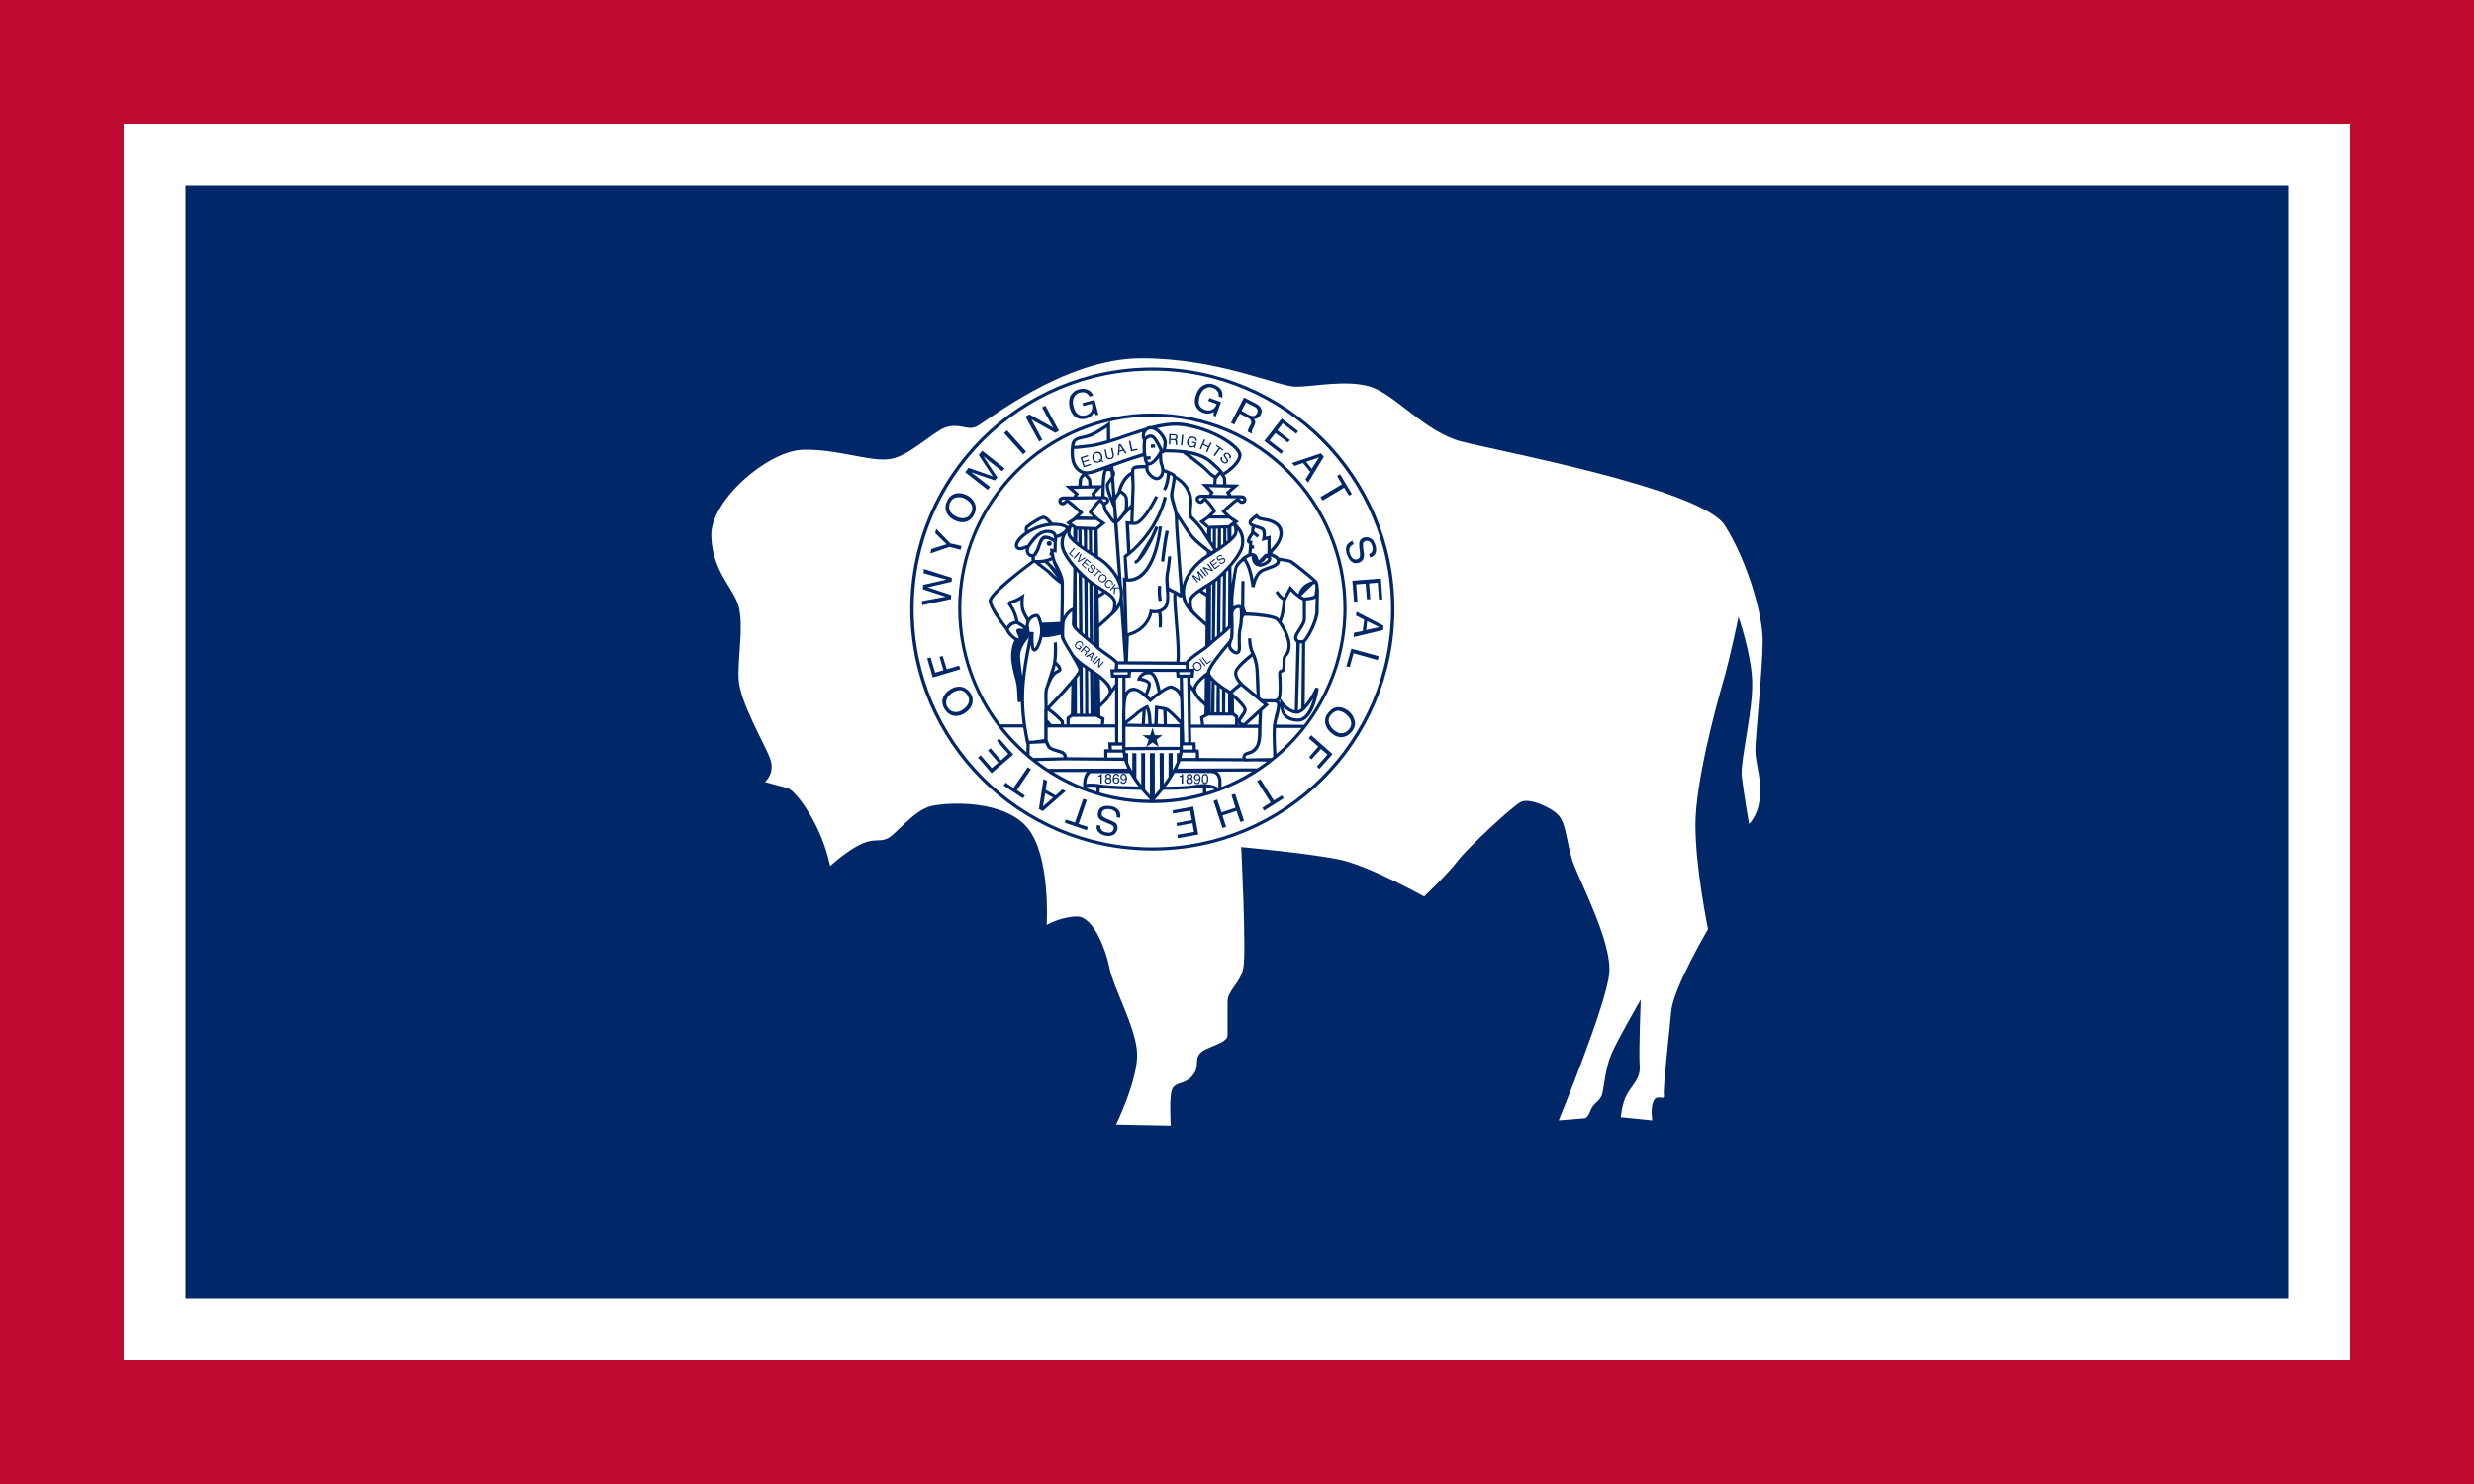 <?xml version="1.0"?>
<svg xmlns="http://www.w3.org/2000/svg" xmlns:xlink="http://www.w3.org/1999/xlink" version="1.1" width="600" height="360" viewBox="0 0 600 360">
<!-- Generated by Kreative Vexillo v1.0 -->
<style>
.blue{fill:rgb(0,40,104);}
.red{fill:rgb(191,10,48);}
.white{fill:rgb(255,255,255);}
</style>
<defs>
<path id="buff" d="M -0.387 0.118 C -0.395 0.079 -0.419 0.047 -0.427 0.044 C -0.435 0.042 -0.449 0.038 -0.449 0.038 S -0.439 0.03 -0.444 0.016 S -0.473 -0.038 -0.474 -0.06 C -0.475 -0.082 -0.469 -0.11 -0.474 -0.129 C -0.479 -0.147 -0.499 -0.162 -0.5 -0.196 C -0.501 -0.23 -0.446 -0.277 -0.413 -0.278 C -0.381 -0.279 -0.351 -0.267 -0.332 -0.269 C -0.314 -0.27 -0.292 -0.293 -0.278 -0.299 C -0.264 -0.304 -0.257 -0.296 -0.248 -0.3 C -0.239 -0.304 -0.165 -0.365 -0.091 -0.365 S 0.039 -0.338 0.056 -0.338 C 0.073 -0.338 0.104 -0.345 0.127 -0.338 C 0.151 -0.33 0.179 -0.295 0.213 -0.286 C 0.247 -0.277 0.442 -0.241 0.464 -0.206 C 0.486 -0.171 0.5 -0.121 0.5 -0.096 C 0.5 -0.071 0.493 -0.005 0.493 0.008 C 0.493 0.021 0.5 0.038 0.497 0.055 C 0.495 0.071 0.487 0.078 0.487 0.078 S 0.482 0.049 0.48 0.032 C 0.479 0.016 0.491 -0.031 0.49 -0.058 S 0.477 -0.119 0.477 -0.119 S 0.469 -0.08 0.462 -0.056 S 0.436 0.039 0.436 0.079 C 0.436 0.12 0.448 0.178 0.448 0.178 S 0.415 0.234 0.413 0.256 S 0.405 0.33 0.406 0.336 S 0.399 0.334 0.396 0.342 C 0.393 0.349 0.395 0.36 0.395 0.36 L 0.365 0.357 C 0.365 0.357 0.366 0.344 0.371 0.335 C 0.376 0.326 0.384 0.32 0.383 0.308 C 0.382 0.296 0.384 0.245 0.384 0.245 S 0.362 0.283 0.356 0.297 S 0.349 0.33 0.347 0.336 C 0.344 0.343 0.339 0.343 0.336 0.351 S 0.33 0.358 0.33 0.358 L 0.306 0.36 C 0.306 0.36 0.352 0.248 0.354 0.22 C 0.357 0.191 0.326 0.133 0.319 0.113 C 0.313 0.093 0.313 0.078 0.306 0.07 S 0.278 0.053 0.27 0.057 C 0.262 0.061 0.219 0.101 0.21 0.113 C 0.201 0.125 0.178 0.147 0.178 0.147 S 0.126 0.118 0.098 0.112 S 0.004 0.1 0.004 0.1 S 0.009 0.2 0.006 0.215 S -0.009 0.236 -0.009 0.247 C -0.009 0.257 -0.009 0.271 -0.009 0.279 S -0.03 0.29 -0.035 0.296 C -0.041 0.303 -0.035 0.308 -0.042 0.317 S -0.057 0.323 -0.061 0.329 C -0.065 0.334 -0.063 0.365 -0.063 0.365 L -0.115 0.364 C -0.115 0.364 -0.094 0.321 -0.095 0.296 C -0.096 0.272 -0.117 0.235 -0.121 0.216 C -0.125 0.196 -0.137 0.166 -0.152 0.166 S -0.181 0.174 -0.181 0.174 S -0.177 0.109 -0.199 0.082 C -0.221 0.055 -0.274 0.057 -0.291 0.061 S -0.326 0.09 -0.333 0.092 C -0.339 0.095 -0.345 0.092 -0.355 0.096 C -0.365 0.1 -0.378 0.11 -0.387 0.118 L -0.387 0.118 Z"/>
<path id="seal" d="M -0.437 -0.271 C -0.437 -0.277 -0.432 -0.281 -0.426 -0.281 S -0.416 -0.277 -0.416 -0.271 C -0.416 -0.265 -0.42 -0.261 -0.426 -0.261 S -0.437 -0.266 -0.437 -0.271 Z M -0.246 0.221 L -0.225 0.197 L -0.228 0.194 L -0.25 0.218 L -0.246 0.221 Z M -0.298 0.176 L -0.276 0.151 L -0.264 0.161 C -0.263 0.163 -0.261 0.165 -0.261 0.166 C -0.259 0.169 -0.26 0.172 -0.262 0.175 C -0.264 0.177 -0.265 0.178 -0.266 0.178 C -0.268 0.178 -0.269 0.178 -0.271 0.178 C -0.27 0.179 -0.27 0.18 -0.27 0.181 C -0.27 0.183 -0.271 0.184 -0.272 0.185 L -0.275 0.189 C -0.276 0.19 -0.276 0.19 -0.276 0.191 C -0.277 0.192 -0.277 0.193 -0.277 0.193 L -0.277 0.194 L -0.281 0.19 C -0.281 0.19 -0.281 0.19 -0.281 0.189 C -0.281 0.189 -0.28 0.188 -0.279 0.187 L -0.276 0.183 C -0.275 0.181 -0.274 0.18 -0.275 0.178 C -0.275 0.177 -0.276 0.176 -0.277 0.175 L -0.285 0.168 L -0.294 0.179 L -0.298 0.176 Z M -0.282 0.166 L -0.275 0.172 C -0.273 0.174 -0.272 0.174 -0.27 0.175 C -0.269 0.175 -0.267 0.174 -0.266 0.172 C -0.264 0.171 -0.264 0.169 -0.265 0.167 C -0.265 0.166 -0.266 0.165 -0.267 0.164 L -0.275 0.157 L -0.282 0.166 Z M 0.147 0.701 C 0.146 0.701 0.145 0.7 0.144 0.699 C 0.142 0.698 0.142 0.696 0.142 0.693 C 0.142 0.69 0.143 0.688 0.145 0.685 C 0.147 0.683 0.15 0.682 0.154 0.682 C 0.158 0.682 0.161 0.683 0.163 0.685 C 0.165 0.687 0.166 0.69 0.166 0.692 C 0.166 0.695 0.166 0.697 0.165 0.699 C 0.164 0.699 0.163 0.7 0.161 0.701 C 0.163 0.702 0.164 0.703 0.165 0.704 C 0.167 0.706 0.168 0.708 0.168 0.711 C 0.168 0.715 0.167 0.718 0.164 0.72 C 0.162 0.722 0.159 0.724 0.154 0.724 C 0.15 0.724 0.147 0.723 0.144 0.721 C 0.142 0.719 0.14 0.715 0.14 0.711 C 0.14 0.709 0.141 0.707 0.142 0.705 C 0.143 0.703 0.145 0.702 0.147 0.701 Z M 0.149 0.698 C 0.15 0.699 0.152 0.699 0.154 0.699 C 0.156 0.699 0.158 0.699 0.159 0.697 C 0.161 0.696 0.161 0.695 0.161 0.693 C 0.161 0.691 0.161 0.69 0.159 0.689 C 0.158 0.688 0.156 0.687 0.154 0.687 C 0.151 0.687 0.15 0.687 0.149 0.689 C 0.147 0.69 0.147 0.691 0.147 0.693 C 0.147 0.695 0.148 0.697 0.149 0.698 Z M 0.146 0.711 C 0.146 0.713 0.146 0.715 0.148 0.717 C 0.149 0.718 0.151 0.719 0.154 0.719 C 0.157 0.719 0.159 0.718 0.16 0.717 C 0.162 0.716 0.163 0.714 0.163 0.712 C 0.163 0.709 0.162 0.707 0.16 0.706 C 0.159 0.704 0.157 0.704 0.154 0.704 C 0.152 0.704 0.15 0.704 0.148 0.706 C 0.147 0.707 0.146 0.709 0.146 0.711 Z M 0.121 0.722 H 0.127 V 0.682 H 0.123 C 0.122 0.686 0.121 0.688 0.12 0.688 C 0.118 0.689 0.116 0.69 0.112 0.69 V 0.694 H 0.121 V 0.722 Z M -0.238 0.229 L -0.22 0.209 L -0.225 0.24 L -0.221 0.243 L -0.2 0.219 L -0.203 0.216 L -0.22 0.236 L -0.215 0.205 L -0.219 0.202 L -0.241 0.226 L -0.238 0.229 Z M -0.276 0.195 L -0.245 0.179 L -0.241 0.182 L -0.254 0.215 L -0.257 0.212 L -0.253 0.202 L -0.263 0.194 L -0.272 0.199 L -0.276 0.195 Z M -0.26 0.192 L -0.252 0.198 L -0.246 0.184 L -0.26 0.192 Z M -0.107 0.689 C -0.106 0.692 -0.105 0.696 -0.105 0.7 C -0.105 0.705 -0.106 0.709 -0.107 0.713 C -0.11 0.719 -0.114 0.723 -0.12 0.723 C -0.124 0.723 -0.127 0.722 -0.129 0.72 C -0.131 0.717 -0.132 0.715 -0.132 0.712 H -0.127 V 0.712 C -0.126 0.715 -0.125 0.717 -0.123 0.718 C -0.122 0.718 -0.121 0.718 -0.12 0.718 C -0.117 0.718 -0.115 0.717 -0.114 0.715 C -0.112 0.713 -0.111 0.709 -0.11 0.703 C -0.111 0.705 -0.113 0.706 -0.114 0.707 C -0.116 0.708 -0.118 0.708 -0.12 0.708 C -0.123 0.708 -0.127 0.707 -0.129 0.704 C -0.131 0.702 -0.132 0.699 -0.132 0.695 C -0.132 0.692 -0.131 0.688 -0.129 0.686 C -0.127 0.683 -0.123 0.681 -0.119 0.681 C -0.113 0.681 -0.109 0.684 -0.107 0.689 Z M -0.111 0.695 C -0.111 0.692 -0.112 0.69 -0.113 0.688 C -0.115 0.687 -0.117 0.686 -0.119 0.686 C -0.121 0.686 -0.123 0.687 -0.125 0.688 C -0.126 0.69 -0.127 0.692 -0.127 0.695 C -0.127 0.698 -0.126 0.7 -0.125 0.701 C -0.124 0.703 -0.122 0.704 -0.119 0.704 C -0.117 0.704 -0.115 0.703 -0.113 0.702 C -0.112 0.7 -0.111 0.698 -0.111 0.695 Z M -0.14 0.699 C -0.138 0.701 -0.136 0.704 -0.136 0.709 C -0.136 0.712 -0.138 0.716 -0.14 0.718 C -0.142 0.721 -0.146 0.722 -0.15 0.722 C -0.154 0.722 -0.157 0.721 -0.16 0.718 C -0.162 0.715 -0.164 0.711 -0.164 0.704 C -0.164 0.699 -0.163 0.695 -0.162 0.691 C -0.16 0.685 -0.155 0.681 -0.149 0.681 C -0.145 0.681 -0.142 0.682 -0.14 0.685 C -0.138 0.687 -0.137 0.689 -0.137 0.692 H -0.142 C -0.143 0.69 -0.143 0.689 -0.144 0.688 C -0.145 0.686 -0.147 0.686 -0.149 0.686 C -0.152 0.686 -0.154 0.687 -0.156 0.69 C -0.158 0.692 -0.158 0.696 -0.159 0.701 C -0.157 0.699 -0.156 0.698 -0.154 0.697 C -0.153 0.696 -0.151 0.696 -0.149 0.696 C -0.146 0.696 -0.143 0.697 -0.14 0.699 Z M -0.142 0.709 C -0.142 0.707 -0.142 0.705 -0.143 0.703 C -0.145 0.701 -0.147 0.7 -0.15 0.7 C -0.152 0.7 -0.154 0.701 -0.156 0.703 C -0.157 0.704 -0.158 0.706 -0.158 0.709 C -0.158 0.712 -0.157 0.714 -0.156 0.716 C -0.154 0.717 -0.152 0.718 -0.15 0.718 C -0.147 0.718 -0.145 0.717 -0.144 0.715 C -0.142 0.714 -0.142 0.711 -0.142 0.709 Z M 0.176 0.705 C 0.173 0.703 0.172 0.7 0.172 0.696 C 0.172 0.692 0.173 0.689 0.176 0.686 C 0.178 0.684 0.181 0.682 0.185 0.682 C 0.191 0.682 0.195 0.685 0.197 0.69 C 0.199 0.693 0.199 0.697 0.199 0.701 C 0.199 0.706 0.199 0.71 0.197 0.714 C 0.195 0.72 0.191 0.724 0.185 0.724 C 0.181 0.724 0.178 0.723 0.176 0.721 C 0.174 0.719 0.173 0.716 0.173 0.713 H 0.178 V 0.713 C 0.178 0.716 0.179 0.718 0.181 0.719 C 0.182 0.719 0.183 0.719 0.185 0.719 C 0.187 0.719 0.189 0.718 0.191 0.716 C 0.193 0.714 0.194 0.71 0.194 0.704 C 0.193 0.706 0.192 0.707 0.19 0.708 C 0.189 0.709 0.187 0.709 0.185 0.709 C 0.181 0.709 0.178 0.708 0.176 0.705 Z M 0.178 0.696 C 0.178 0.699 0.178 0.701 0.179 0.702 C 0.181 0.704 0.183 0.705 0.186 0.705 C 0.188 0.705 0.189 0.704 0.191 0.703 C 0.193 0.701 0.194 0.699 0.194 0.696 C 0.194 0.693 0.193 0.691 0.191 0.689 C 0.19 0.688 0.188 0.687 0.186 0.687 C 0.183 0.687 0.181 0.688 0.18 0.689 C 0.178 0.691 0.178 0.693 0.178 0.696 Z M 0.207 0.717 C 0.205 0.714 0.204 0.709 0.204 0.703 C 0.204 0.699 0.205 0.695 0.206 0.692 C 0.208 0.685 0.212 0.682 0.218 0.682 C 0.223 0.682 0.227 0.685 0.229 0.689 C 0.231 0.692 0.232 0.697 0.232 0.703 C 0.232 0.708 0.231 0.712 0.229 0.716 C 0.227 0.721 0.223 0.724 0.218 0.724 C 0.213 0.724 0.209 0.721 0.207 0.717 Z M 0.209 0.703 C 0.209 0.708 0.21 0.711 0.211 0.713 C 0.212 0.717 0.214 0.719 0.218 0.719 C 0.22 0.719 0.222 0.718 0.224 0.715 C 0.226 0.713 0.226 0.709 0.226 0.703 C 0.226 0.698 0.226 0.694 0.225 0.691 C 0.223 0.688 0.221 0.687 0.218 0.687 C 0.215 0.687 0.213 0.688 0.211 0.691 C 0.21 0.694 0.209 0.698 0.209 0.703 Z M -0.308 0.165 C -0.307 0.166 -0.305 0.166 -0.303 0.166 L -0.305 0.169 L -0.303 0.171 L -0.291 0.158 L -0.302 0.149 L -0.304 0.151 L -0.297 0.158 C -0.299 0.161 -0.302 0.162 -0.305 0.162 C -0.307 0.162 -0.31 0.161 -0.312 0.159 C -0.315 0.157 -0.316 0.154 -0.316 0.151 C -0.315 0.148 -0.314 0.145 -0.311 0.142 C -0.308 0.139 -0.305 0.137 -0.302 0.137 C -0.299 0.136 -0.296 0.137 -0.294 0.139 C -0.292 0.141 -0.291 0.143 -0.29 0.145 C -0.29 0.146 -0.29 0.149 -0.291 0.151 L -0.288 0.154 C -0.286 0.15 -0.285 0.146 -0.287 0.143 C -0.288 0.141 -0.289 0.138 -0.291 0.136 C -0.295 0.133 -0.299 0.132 -0.303 0.132 C -0.307 0.133 -0.311 0.135 -0.315 0.139 C -0.319 0.143 -0.32 0.148 -0.32 0.152 C -0.32 0.156 -0.318 0.159 -0.315 0.162 C -0.313 0.164 -0.311 0.165 -0.308 0.165 Z M 0.306 -0.647 C 0.3 -0.646 0.293 -0.64 0.295 -0.633 C 0.297 -0.629 0.301 -0.625 0.304 -0.621 C 0.306 -0.617 0.309 -0.614 0.306 -0.609 C 0.302 -0.605 0.296 -0.608 0.293 -0.611 C 0.287 -0.615 0.286 -0.62 0.29 -0.626 L 0.285 -0.63 C 0.279 -0.622 0.282 -0.613 0.289 -0.607 C 0.296 -0.602 0.305 -0.599 0.311 -0.607 C 0.316 -0.612 0.314 -0.617 0.31 -0.622 C 0.307 -0.626 0.303 -0.63 0.301 -0.634 C 0.3 -0.638 0.303 -0.642 0.307 -0.642 C 0.312 -0.642 0.319 -0.636 0.319 -0.63 C 0.319 -0.629 0.319 -0.627 0.317 -0.625 L 0.322 -0.622 C 0.325 -0.625 0.326 -0.629 0.325 -0.633 C 0.323 -0.64 0.314 -0.647 0.306 -0.647 Z M 0.104 -0.711 C 0.104 -0.708 0.103 -0.706 0.102 -0.704 C 0.101 -0.703 0.1 -0.702 0.098 -0.701 C 0.099 -0.7 0.1 -0.699 0.101 -0.698 C 0.102 -0.697 0.102 -0.695 0.102 -0.692 L 0.102 -0.686 C 0.102 -0.685 0.102 -0.683 0.103 -0.683 C 0.103 -0.681 0.103 -0.68 0.104 -0.68 L 0.104 -0.679 L 0.097 -0.679 C 0.097 -0.68 0.097 -0.68 0.097 -0.681 C 0.096 -0.681 0.096 -0.682 0.096 -0.684 L 0.096 -0.691 C 0.096 -0.694 0.096 -0.696 0.094 -0.697 C 0.092 -0.698 0.091 -0.698 0.088 -0.698 L 0.075 -0.699 L 0.074 -0.681 L 0.068 -0.681 L 0.07 -0.724 L 0.09 -0.723 C 0.094 -0.723 0.096 -0.722 0.099 -0.721 C 0.103 -0.719 0.104 -0.716 0.104 -0.711 Z M 0.098 -0.71 C 0.099 -0.713 0.098 -0.716 0.095 -0.717 C 0.094 -0.718 0.093 -0.718 0.091 -0.718 L 0.076 -0.719 L 0.075 -0.704 L 0.089 -0.703 C 0.092 -0.703 0.094 -0.704 0.096 -0.705 C 0.097 -0.706 0.098 -0.708 0.098 -0.71 Z M 0.118 -0.677 L 0.124 -0.677 L 0.128 -0.72 L 0.122 -0.721 L 0.118 -0.677 Z M -0.061 -0.658 L -0.062 -0.663 L -0.083 -0.659 L -0.091 -0.696 L -0.097 -0.695 L -0.088 -0.652 L -0.061 -0.658 Z M -0.254 -0.596 L -0.255 -0.601 L -0.28 -0.593 L -0.285 -0.607 L -0.262 -0.614 L -0.263 -0.619 L -0.286 -0.611 L -0.29 -0.624 L -0.266 -0.632 L -0.267 -0.637 L -0.297 -0.627 L -0.284 -0.586 L -0.254 -0.596 Z M 0.17 -0.713 C 0.164 -0.715 0.159 -0.714 0.154 -0.711 C 0.149 -0.708 0.146 -0.703 0.144 -0.696 C 0.142 -0.688 0.143 -0.682 0.146 -0.677 C 0.149 -0.673 0.152 -0.671 0.157 -0.669 C 0.161 -0.668 0.165 -0.668 0.167 -0.669 C 0.169 -0.669 0.171 -0.671 0.174 -0.672 V -0.666 L 0.177 -0.665 L 0.183 -0.688 L 0.165 -0.693 L 0.164 -0.688 L 0.177 -0.685 C 0.175 -0.68 0.173 -0.676 0.17 -0.675 C 0.167 -0.673 0.164 -0.673 0.16 -0.674 C 0.155 -0.675 0.152 -0.678 0.15 -0.681 C 0.149 -0.685 0.149 -0.689 0.15 -0.694 C 0.152 -0.7 0.154 -0.704 0.158 -0.706 C 0.161 -0.709 0.165 -0.709 0.168 -0.708 C 0.172 -0.708 0.174 -0.706 0.176 -0.704 C 0.178 -0.702 0.179 -0.7 0.179 -0.696 L 0.184 -0.695 C 0.185 -0.701 0.183 -0.705 0.18 -0.708 C 0.177 -0.711 0.174 -0.712 0.17 -0.713 Z M -0.137 -0.637 L -0.143 -0.635 L -0.139 -0.681 L -0.132 -0.683 L -0.106 -0.645 L -0.112 -0.643 L -0.12 -0.655 L -0.136 -0.65 L -0.137 -0.637 Z M -0.136 -0.655 L -0.123 -0.659 L -0.134 -0.676 L -0.136 -0.655 Z M -0.189 -0.624 C -0.185 -0.62 -0.18 -0.618 -0.173 -0.62 C -0.166 -0.621 -0.161 -0.625 -0.16 -0.63 C -0.159 -0.633 -0.159 -0.638 -0.16 -0.643 L -0.165 -0.667 L -0.171 -0.665 L -0.165 -0.639 C -0.165 -0.636 -0.165 -0.634 -0.165 -0.632 C -0.166 -0.628 -0.169 -0.626 -0.174 -0.625 C -0.178 -0.624 -0.182 -0.625 -0.184 -0.627 C -0.185 -0.629 -0.187 -0.631 -0.187 -0.635 L -0.193 -0.661 L -0.198 -0.66 L -0.193 -0.636 C -0.193 -0.631 -0.191 -0.627 -0.189 -0.624 Z M -0.248 -0.622 C -0.249 -0.628 -0.249 -0.633 -0.247 -0.638 C -0.245 -0.644 -0.24 -0.648 -0.233 -0.65 C -0.226 -0.652 -0.22 -0.651 -0.215 -0.647 C -0.211 -0.644 -0.209 -0.64 -0.207 -0.634 C -0.206 -0.628 -0.206 -0.621 -0.209 -0.615 L -0.202 -0.612 L -0.204 -0.608 L -0.212 -0.611 C -0.215 -0.609 -0.218 -0.607 -0.222 -0.606 C -0.229 -0.604 -0.234 -0.605 -0.239 -0.608 C -0.243 -0.611 -0.246 -0.616 -0.248 -0.622 Z M -0.242 -0.623 C -0.24 -0.618 -0.238 -0.615 -0.235 -0.612 C -0.23 -0.609 -0.224 -0.61 -0.219 -0.612 C -0.218 -0.612 -0.217 -0.613 -0.217 -0.614 L -0.222 -0.616 L -0.22 -0.62 L -0.214 -0.617 C -0.212 -0.622 -0.212 -0.627 -0.213 -0.632 C -0.214 -0.637 -0.217 -0.641 -0.22 -0.643 C -0.223 -0.646 -0.227 -0.646 -0.232 -0.645 C -0.236 -0.644 -0.239 -0.641 -0.241 -0.638 C -0.243 -0.634 -0.243 -0.629 -0.242 -0.623 Z M 0.227 -0.185 L 0.244 -0.162 L 0.213 -0.174 L 0.208 -0.171 L 0.23 -0.142 L 0.233 -0.145 L 0.216 -0.168 L 0.248 -0.156 L 0.252 -0.159 L 0.231 -0.188 L 0.227 -0.185 Z M 0.232 -0.674 L 0.212 -0.683 L 0.219 -0.7 L 0.214 -0.702 L 0.196 -0.663 L 0.201 -0.66 L 0.209 -0.679 L 0.23 -0.669 L 0.222 -0.651 L 0.227 -0.648 L 0.245 -0.688 L 0.24 -0.69 L 0.232 -0.674 Z M 0.259 -0.17 L 0.252 -0.18 L 0.268 -0.192 L 0.265 -0.195 L 0.25 -0.183 L 0.243 -0.192 L 0.26 -0.204 L 0.257 -0.208 L 0.237 -0.192 L 0.258 -0.164 L 0.279 -0.18 L 0.276 -0.183 L 0.259 -0.17 Z M 0.198 -0.163 L 0.22 -0.135 L 0.224 -0.138 L 0.202 -0.166 L 0.198 -0.163 Z M 0.294 -0.659 L 0.266 -0.679 L 0.263 -0.675 L 0.275 -0.667 L 0.253 -0.636 L 0.258 -0.632 L 0.28 -0.663 L 0.292 -0.655 L 0.294 -0.659 Z M 0.186 -0.153 L 0.196 -0.124 L 0.17 -0.141 L 0.164 -0.137 L 0.186 -0.109 L 0.189 -0.112 L 0.177 -0.128 C 0.176 -0.129 0.175 -0.13 0.174 -0.131 C 0.173 -0.133 0.172 -0.134 0.172 -0.135 L 0.171 -0.135 L 0.197 -0.118 L 0.201 -0.121 L 0.191 -0.151 C 0.192 -0.149 0.193 -0.148 0.194 -0.146 C 0.195 -0.145 0.196 -0.144 0.196 -0.143 L 0.209 -0.127 L 0.213 -0.13 L 0.191 -0.158 L 0.186 -0.153 Z M 0.292 -0.211 C 0.291 -0.211 0.289 -0.211 0.286 -0.21 L 0.282 -0.208 C 0.279 -0.206 0.277 -0.206 0.276 -0.205 C 0.274 -0.205 0.273 -0.206 0.272 -0.207 C 0.271 -0.208 0.27 -0.21 0.271 -0.211 C 0.271 -0.213 0.272 -0.215 0.274 -0.217 C 0.277 -0.219 0.28 -0.22 0.282 -0.219 C 0.283 -0.219 0.284 -0.218 0.286 -0.216 L 0.289 -0.219 C 0.287 -0.222 0.284 -0.224 0.281 -0.224 C 0.278 -0.223 0.275 -0.222 0.272 -0.22 C 0.269 -0.217 0.267 -0.215 0.266 -0.212 C 0.266 -0.209 0.267 -0.206 0.269 -0.204 C 0.27 -0.201 0.273 -0.2 0.275 -0.2 C 0.277 -0.201 0.279 -0.201 0.282 -0.203 L 0.286 -0.205 C 0.289 -0.206 0.291 -0.206 0.292 -0.206 C 0.294 -0.207 0.295 -0.206 0.296 -0.204 C 0.298 -0.202 0.298 -0.2 0.296 -0.197 C 0.295 -0.196 0.294 -0.195 0.293 -0.194 C 0.289 -0.191 0.286 -0.191 0.284 -0.191 C 0.282 -0.192 0.281 -0.193 0.28 -0.194 H 0.28 L 0.276 -0.192 C 0.278 -0.189 0.281 -0.187 0.284 -0.187 C 0.288 -0.186 0.291 -0.188 0.295 -0.19 C 0.298 -0.193 0.3 -0.195 0.301 -0.198 C 0.302 -0.201 0.302 -0.205 0.299 -0.208 C 0.297 -0.21 0.295 -0.212 0.292 -0.211 Z M 0.036 -0.197 L 0.049 -0.196 C 0.049 -0.197 0.059 -0.282 0.068 -0.322 L 0.055 -0.325 C 0.045 -0.284 0.036 -0.201 0.036 -0.197 Z M -0.196 -0.1 C -0.196 -0.097 -0.194 -0.094 -0.191 -0.091 C -0.188 -0.088 -0.185 -0.087 -0.181 -0.088 C -0.178 -0.088 -0.175 -0.089 -0.172 -0.092 L -0.175 -0.095 C -0.177 -0.093 -0.179 -0.092 -0.18 -0.092 C -0.183 -0.091 -0.186 -0.092 -0.188 -0.094 C -0.191 -0.096 -0.192 -0.099 -0.192 -0.102 C -0.192 -0.105 -0.19 -0.108 -0.188 -0.111 C -0.185 -0.114 -0.182 -0.116 -0.179 -0.117 C -0.176 -0.117 -0.173 -0.116 -0.171 -0.114 C -0.168 -0.112 -0.167 -0.111 -0.167 -0.109 C -0.167 -0.107 -0.167 -0.105 -0.168 -0.103 L -0.165 -0.1 C -0.163 -0.102 -0.163 -0.105 -0.163 -0.108 C -0.163 -0.111 -0.165 -0.114 -0.168 -0.117 C -0.172 -0.12 -0.175 -0.122 -0.18 -0.121 C -0.184 -0.12 -0.187 -0.118 -0.191 -0.114 C -0.195 -0.11 -0.197 -0.105 -0.196 -0.1 Z M -0.171 0.703 C -0.169 0.705 -0.169 0.707 -0.169 0.71 C -0.169 0.713 -0.17 0.716 -0.172 0.719 C -0.174 0.721 -0.178 0.723 -0.182 0.723 C -0.186 0.723 -0.189 0.722 -0.192 0.719 C -0.195 0.717 -0.196 0.714 -0.196 0.71 C -0.196 0.708 -0.195 0.706 -0.194 0.704 C -0.193 0.702 -0.191 0.701 -0.189 0.7 H -0.189 C -0.191 0.7 -0.192 0.699 -0.193 0.698 C -0.194 0.697 -0.195 0.695 -0.195 0.692 C -0.195 0.689 -0.194 0.687 -0.192 0.685 C -0.189 0.682 -0.186 0.681 -0.182 0.681 C -0.178 0.681 -0.175 0.682 -0.173 0.684 C -0.171 0.686 -0.17 0.689 -0.17 0.692 C -0.17 0.694 -0.171 0.696 -0.172 0.698 C -0.173 0.699 -0.174 0.699 -0.175 0.7 C -0.173 0.701 -0.172 0.702 -0.171 0.703 Z M -0.187 0.697 C -0.186 0.698 -0.184 0.698 -0.182 0.698 C -0.18 0.698 -0.178 0.698 -0.177 0.696 C -0.176 0.695 -0.175 0.694 -0.175 0.692 C -0.175 0.69 -0.176 0.689 -0.177 0.688 C -0.178 0.687 -0.18 0.686 -0.182 0.686 C -0.185 0.686 -0.187 0.686 -0.188 0.688 C -0.189 0.689 -0.189 0.69 -0.189 0.692 C -0.189 0.694 -0.189 0.696 -0.187 0.697 Z M -0.174 0.711 C -0.174 0.708 -0.175 0.706 -0.176 0.705 C -0.178 0.703 -0.18 0.703 -0.182 0.703 C -0.185 0.703 -0.187 0.703 -0.188 0.705 C -0.19 0.706 -0.191 0.708 -0.191 0.71 C -0.191 0.713 -0.19 0.714 -0.188 0.716 C -0.187 0.717 -0.185 0.718 -0.182 0.718 C -0.18 0.718 -0.178 0.718 -0.176 0.716 C -0.175 0.715 -0.174 0.713 -0.174 0.711 Z M -0.327 -0.218 L -0.339 -0.229 L -0.32 -0.251 L -0.324 -0.253 L -0.345 -0.229 L -0.33 -0.215 L -0.327 -0.218 Z M -0.006 -0.3 L -0.063 -0.206 C -0.068 -0.203 -0.071 -0.2 -0.075 -0.198 L -0.07 -0.186 C -0.027 -0.206 0.023 -0.332 0.025 -0.338 L 0.012 -0.343 C 0.008 -0.332 0.002 -0.317 -0.006 -0.3 Z M 0.037 -0.095 L 0.024 -0.097 C 0.019 -0.07 0.026 -0.034 0.026 -0.033 L 0.039 -0.035 C 0.039 -0.035 0.033 -0.07 0.037 -0.095 Z M -0.217 0.687 C -0.218 0.688 -0.221 0.689 -0.224 0.689 V 0.693 H -0.215 V 0.722 H -0.209 V 0.682 H -0.213 C -0.214 0.685 -0.215 0.687 -0.217 0.687 Z M -0.322 -0.208 L -0.3 -0.233 L -0.304 -0.236 L -0.326 -0.211 L -0.322 -0.208 Z M -0.006 -0.667 H 0.011 V -0.681 H -0.006 V -0.667 Z M -0.242 -0.138 L -0.239 -0.135 L -0.22 -0.156 L -0.211 -0.149 L -0.209 -0.152 L -0.229 -0.169 L -0.231 -0.166 L -0.223 -0.159 L -0.242 -0.138 Z M -0.218 -0.138 C -0.215 -0.141 -0.212 -0.143 -0.208 -0.144 C -0.203 -0.145 -0.199 -0.144 -0.194 -0.14 C -0.19 -0.136 -0.188 -0.132 -0.188 -0.128 C -0.189 -0.124 -0.19 -0.12 -0.193 -0.117 C -0.197 -0.113 -0.2 -0.111 -0.204 -0.11 C -0.209 -0.11 -0.213 -0.111 -0.217 -0.114 C -0.221 -0.118 -0.223 -0.122 -0.223 -0.126 C -0.223 -0.13 -0.221 -0.134 -0.218 -0.138 Z M -0.215 -0.135 C -0.217 -0.132 -0.218 -0.129 -0.219 -0.126 C -0.219 -0.123 -0.218 -0.12 -0.215 -0.117 C -0.212 -0.114 -0.209 -0.114 -0.205 -0.115 C -0.202 -0.115 -0.199 -0.117 -0.197 -0.12 C -0.194 -0.123 -0.193 -0.126 -0.193 -0.129 C -0.193 -0.132 -0.194 -0.135 -0.197 -0.137 C -0.2 -0.139 -0.202 -0.14 -0.206 -0.14 C -0.209 -0.14 -0.212 -0.138 -0.215 -0.135 Z M -0.257 -0.174 C -0.257 -0.173 -0.256 -0.171 -0.254 -0.168 L -0.251 -0.165 C -0.25 -0.163 -0.249 -0.161 -0.248 -0.16 C -0.248 -0.158 -0.249 -0.157 -0.25 -0.156 C -0.251 -0.154 -0.253 -0.153 -0.256 -0.154 C -0.257 -0.155 -0.259 -0.156 -0.26 -0.157 C -0.263 -0.159 -0.264 -0.162 -0.264 -0.165 C -0.263 -0.166 -0.263 -0.167 -0.262 -0.169 L -0.265 -0.172 C -0.267 -0.169 -0.268 -0.166 -0.268 -0.163 C -0.268 -0.16 -0.266 -0.157 -0.263 -0.154 C -0.26 -0.152 -0.257 -0.151 -0.254 -0.15 C -0.251 -0.149 -0.248 -0.15 -0.246 -0.153 C -0.244 -0.155 -0.243 -0.158 -0.244 -0.16 C -0.244 -0.162 -0.245 -0.163 -0.246 -0.165 L -0.249 -0.169 C -0.251 -0.172 -0.252 -0.173 -0.253 -0.174 C -0.253 -0.176 -0.253 -0.177 -0.252 -0.178 C -0.251 -0.179 -0.249 -0.18 -0.248 -0.18 C -0.246 -0.18 -0.245 -0.179 -0.243 -0.178 C -0.24 -0.175 -0.239 -0.173 -0.239 -0.171 C -0.239 -0.17 -0.24 -0.169 -0.241 -0.167 L -0.238 -0.164 C -0.235 -0.167 -0.234 -0.17 -0.235 -0.173 C -0.236 -0.175 -0.237 -0.178 -0.24 -0.18 C -0.243 -0.183 -0.246 -0.184 -0.248 -0.184 S -0.254 -0.183 -0.255 -0.181 C -0.257 -0.179 -0.258 -0.176 -0.257 -0.174 Z M 0.195 0.208 L 0.216 0.236 L 0.22 0.234 L 0.198 0.205 L 0.195 0.208 Z M 0.208 0.198 L 0.205 0.201 L 0.226 0.229 L 0.244 0.215 L 0.242 0.212 L 0.227 0.223 L 0.208 0.198 Z M -0.275 -0.167 L -0.273 -0.17 L -0.288 -0.183 L -0.28 -0.191 L -0.267 -0.179 L -0.264 -0.182 L -0.278 -0.194 L -0.271 -0.202 L -0.256 -0.189 L -0.254 -0.192 L -0.272 -0.208 L -0.293 -0.183 L -0.275 -0.167 Z M -0.306 -0.194 L -0.275 -0.211 L -0.279 -0.214 L -0.304 -0.199 L -0.293 -0.227 H -0.293 L -0.297 -0.23 L -0.309 -0.197 L -0.306 -0.194 Z M -0.671 -0.505 L -0.726 -0.548 C -0.729 -0.55 -0.732 -0.552 -0.737 -0.556 C -0.742 -0.559 -0.745 -0.562 -0.747 -0.564 L -0.75 -0.566 L -0.651 -0.532 L -0.641 -0.544 L -0.699 -0.632 C -0.694 -0.628 -0.689 -0.624 -0.685 -0.621 C -0.681 -0.617 -0.678 -0.615 -0.676 -0.613 L -0.621 -0.57 L -0.611 -0.582 L -0.704 -0.655 L -0.718 -0.637 L -0.66 -0.549 L -0.76 -0.584 L -0.774 -0.566 L -0.681 -0.493 L -0.671 -0.505 Z M -0.793 -0.245 L -0.789 -0.261 L -0.836 -0.272 L -0.894 -0.332 L -0.898 -0.314 L -0.851 -0.268 L -0.914 -0.248 L -0.918 -0.23 L -0.839 -0.257 L -0.793 -0.245 Z M -0.522 -0.651 L -0.601 -0.739 L -0.613 -0.728 L -0.534 -0.64 L -0.522 -0.651 Z M 0.834 -0.03 L 0.848 -0.031 L 0.843 -0.102 L 0.882 -0.105 L 0.887 -0.04 L 0.901 -0.041 L 0.896 -0.106 L 0.932 -0.109 L 0.937 -0.039 L 0.951 -0.04 L 0.945 -0.126 L 0.827 -0.117 L 0.834 -0.03 Z M -0.455 -0.7 L -0.5 -0.784 L -0.402 -0.729 L -0.386 -0.737 L -0.442 -0.841 L -0.456 -0.834 L -0.41 -0.75 L -0.508 -0.805 L -0.525 -0.796 L -0.468 -0.693 L -0.455 -0.7 Z M -0.848 -0.394 C -0.857 -0.409 -0.858 -0.426 -0.85 -0.444 C -0.842 -0.463 -0.829 -0.474 -0.813 -0.478 C -0.8 -0.481 -0.786 -0.479 -0.771 -0.473 C -0.755 -0.466 -0.744 -0.455 -0.737 -0.443 C -0.728 -0.427 -0.728 -0.411 -0.736 -0.393 C -0.743 -0.377 -0.755 -0.366 -0.77 -0.361 C -0.784 -0.357 -0.799 -0.359 -0.816 -0.366 C -0.83 -0.373 -0.841 -0.382 -0.848 -0.394 Z M -0.837 -0.407 C -0.833 -0.396 -0.823 -0.388 -0.808 -0.381 C -0.796 -0.376 -0.784 -0.374 -0.774 -0.377 C -0.763 -0.379 -0.754 -0.387 -0.748 -0.401 C -0.743 -0.413 -0.743 -0.425 -0.75 -0.435 C -0.756 -0.445 -0.766 -0.452 -0.778 -0.458 C -0.79 -0.463 -0.802 -0.464 -0.813 -0.461 C -0.824 -0.458 -0.831 -0.451 -0.837 -0.439 C -0.841 -0.428 -0.842 -0.417 -0.837 -0.407 Z M 0.695 -0.463 L 0.704 -0.449 L 0.793 -0.502 L 0.813 -0.469 L 0.825 -0.476 L 0.776 -0.558 L 0.764 -0.55 L 0.784 -0.516 L 0.695 -0.463 Z M 0.541 -0.653 L 0.484 -0.697 L 0.509 -0.728 L 0.56 -0.689 L 0.569 -0.699 L 0.517 -0.739 L 0.539 -0.768 L 0.595 -0.725 L 0.603 -0.736 L 0.535 -0.788 L 0.463 -0.695 L 0.532 -0.642 L 0.541 -0.653 Z M -0.314 -0.792 C -0.302 -0.785 -0.29 -0.784 -0.276 -0.787 C -0.265 -0.79 -0.257 -0.794 -0.251 -0.8 C -0.248 -0.803 -0.244 -0.808 -0.241 -0.815 L -0.233 -0.801 L -0.223 -0.804 L -0.239 -0.865 L -0.289 -0.852 L -0.286 -0.84 L -0.25 -0.849 C -0.247 -0.835 -0.248 -0.825 -0.253 -0.817 C -0.258 -0.809 -0.266 -0.804 -0.276 -0.801 C -0.29 -0.798 -0.301 -0.8 -0.309 -0.807 C -0.317 -0.814 -0.323 -0.824 -0.326 -0.838 C -0.33 -0.854 -0.329 -0.866 -0.324 -0.876 C -0.319 -0.886 -0.311 -0.892 -0.3 -0.895 C -0.291 -0.897 -0.284 -0.897 -0.277 -0.895 C -0.27 -0.892 -0.264 -0.887 -0.26 -0.879 L -0.245 -0.883 C -0.251 -0.898 -0.261 -0.906 -0.274 -0.909 C -0.283 -0.912 -0.293 -0.911 -0.303 -0.909 C -0.319 -0.905 -0.33 -0.896 -0.338 -0.883 C -0.345 -0.869 -0.346 -0.852 -0.342 -0.833 C -0.337 -0.814 -0.328 -0.8 -0.314 -0.792 Z M 0.803 -0.261 C 0.799 -0.25 0.8 -0.238 0.805 -0.225 C 0.809 -0.213 0.815 -0.203 0.824 -0.196 C 0.832 -0.189 0.843 -0.188 0.855 -0.192 C 0.865 -0.196 0.871 -0.202 0.874 -0.211 C 0.875 -0.216 0.875 -0.223 0.875 -0.231 L 0.872 -0.248 C 0.871 -0.259 0.871 -0.267 0.871 -0.27 C 0.872 -0.276 0.875 -0.279 0.881 -0.281 C 0.886 -0.283 0.891 -0.283 0.896 -0.28 C 0.901 -0.278 0.905 -0.272 0.908 -0.263 C 0.912 -0.252 0.912 -0.243 0.908 -0.237 C 0.906 -0.233 0.902 -0.23 0.896 -0.227 L 0.901 -0.213 C 0.914 -0.217 0.921 -0.224 0.924 -0.235 C 0.926 -0.245 0.926 -0.256 0.921 -0.267 C 0.917 -0.28 0.91 -0.289 0.901 -0.293 C 0.892 -0.298 0.883 -0.298 0.873 -0.295 C 0.864 -0.291 0.858 -0.285 0.856 -0.277 C 0.855 -0.271 0.855 -0.264 0.856 -0.253 L 0.858 -0.237 C 0.859 -0.228 0.859 -0.221 0.858 -0.216 C 0.857 -0.212 0.853 -0.208 0.847 -0.206 C 0.839 -0.203 0.832 -0.206 0.825 -0.213 C 0.822 -0.218 0.819 -0.222 0.817 -0.228 C 0.813 -0.241 0.813 -0.251 0.819 -0.258 C 0.822 -0.262 0.826 -0.266 0.833 -0.268 H 0.833 L 0.827 -0.282 C 0.816 -0.278 0.808 -0.271 0.803 -0.261 Z M 0.577 -0.604 L 0.697 -0.644 L 0.709 -0.63 L 0.644 -0.523 L 0.633 -0.536 L 0.653 -0.568 L 0.623 -0.604 L 0.588 -0.592 L 0.577 -0.604 Z M 0.636 -0.609 L 0.659 -0.58 L 0.689 -0.627 L 0.636 -0.609 Z M 0.339 -0.763 L 0.325 -0.77 L 0.379 -0.875 L 0.428 -0.85 C 0.436 -0.845 0.442 -0.841 0.446 -0.836 C 0.453 -0.826 0.454 -0.815 0.448 -0.803 C 0.444 -0.797 0.44 -0.793 0.435 -0.79 C 0.431 -0.787 0.426 -0.786 0.42 -0.786 C 0.423 -0.782 0.425 -0.778 0.425 -0.775 C 0.426 -0.771 0.425 -0.766 0.422 -0.76 L 0.415 -0.745 C 0.413 -0.741 0.412 -0.738 0.412 -0.736 C 0.411 -0.732 0.411 -0.729 0.413 -0.727 L 0.412 -0.725 L 0.394 -0.734 C 0.394 -0.735 0.394 -0.736 0.395 -0.738 C 0.395 -0.74 0.397 -0.742 0.398 -0.747 L 0.407 -0.764 C 0.41 -0.771 0.41 -0.777 0.406 -0.782 C 0.404 -0.785 0.4 -0.788 0.395 -0.791 L 0.362 -0.808 L 0.339 -0.763 Z M 0.369 -0.82 L 0.401 -0.802 C 0.408 -0.799 0.414 -0.798 0.419 -0.798 C 0.424 -0.799 0.429 -0.803 0.433 -0.81 C 0.436 -0.817 0.436 -0.824 0.432 -0.829 C 0.43 -0.832 0.427 -0.835 0.422 -0.837 L 0.387 -0.855 L 0.369 -0.82 Z M 0.209 -0.812 C 0.219 -0.809 0.229 -0.807 0.236 -0.809 C 0.241 -0.809 0.247 -0.812 0.254 -0.815 L 0.253 -0.8 L 0.262 -0.796 L 0.284 -0.856 L 0.236 -0.873 L 0.231 -0.861 L 0.266 -0.848 C 0.261 -0.835 0.254 -0.827 0.245 -0.824 C 0.236 -0.82 0.227 -0.821 0.217 -0.824 C 0.204 -0.829 0.196 -0.837 0.193 -0.847 C 0.191 -0.857 0.192 -0.869 0.196 -0.882 C 0.202 -0.898 0.21 -0.908 0.22 -0.913 C 0.23 -0.918 0.239 -0.919 0.25 -0.915 C 0.259 -0.912 0.265 -0.907 0.269 -0.901 C 0.274 -0.896 0.275 -0.888 0.274 -0.88 L 0.289 -0.874 C 0.292 -0.89 0.289 -0.902 0.28 -0.912 C 0.274 -0.919 0.265 -0.924 0.255 -0.928 C 0.24 -0.934 0.226 -0.933 0.212 -0.926 C 0.198 -0.919 0.188 -0.906 0.181 -0.887 C 0.174 -0.869 0.174 -0.852 0.18 -0.838 C 0.186 -0.826 0.196 -0.817 0.209 -0.812 Z M 0.646 0.534 L 0.686 0.569 L 0.648 0.613 L 0.658 0.622 L 0.697 0.579 L 0.724 0.602 L 0.68 0.652 L 0.691 0.661 L 0.745 0.6 L 0.657 0.522 L 0.646 0.534 Z M 0.803 -0.003 C 0.803 0.441 0.443 0.803 0.0 0.803 C -0.443 0.803 -0.803 0.441 -0.803 -0.003 C -0.803 -0.448 -0.443 -0.809 0.0 -0.809 C 0.443 -0.809 0.803 -0.448 0.803 -0.003 Z M 0.0 -0.796 C -0.06 -0.796 -0.119 -0.789 -0.175 -0.776 L -0.174 -0.702 C -0.153 -0.708 -0.132 -0.715 -0.11 -0.723 C -0.083 -0.732 -0.055 -0.742 -0.028 -0.75 C -0.022 -0.754 -0.014 -0.757 -0.006 -0.757 C -0.006 -0.757 -0.005 -0.757 -0.005 -0.757 C -0.004 -0.757 -0.004 -0.757 -0.003 -0.757 C 0.031 -0.766 0.065 -0.772 0.097 -0.772 C 0.108 -0.772 0.118 -0.771 0.128 -0.77 C 0.248 -0.752 0.367 -0.68 0.369 -0.638 C 0.369 -0.624 0.361 -0.607 0.343 -0.588 C 0.33 -0.575 0.312 -0.561 0.299 -0.554 C 0.302 -0.549 0.305 -0.543 0.305 -0.538 C 0.305 -0.532 0.306 -0.524 0.306 -0.516 L 0.361 -0.515 L 0.322 -0.481 L 0.327 -0.471 L 0.364 -0.471 C 0.382 -0.472 0.389 -0.462 0.389 -0.453 C 0.389 -0.447 0.387 -0.436 0.371 -0.435 C 0.364 -0.434 0.36 -0.439 0.356 -0.442 C 0.355 -0.443 0.354 -0.445 0.353 -0.445 C 0.346 -0.442 0.324 -0.423 0.304 -0.404 L 0.322 -0.386 L 0.358 -0.362 L 0.347 -0.354 C 0.367 -0.332 0.382 -0.314 0.38 -0.274 C 0.38 -0.244 0.354 -0.206 0.327 -0.176 L 0.327 -0.156 L 0.328 -0.105 C 0.332 -0.131 0.336 -0.157 0.339 -0.17 C 0.342 -0.184 0.355 -0.199 0.369 -0.209 L 0.368 -0.211 L 0.374 -0.215 C 0.381 -0.221 0.389 -0.225 0.397 -0.229 C 0.397 -0.229 0.397 -0.23 0.397 -0.231 C 0.398 -0.236 0.399 -0.257 0.4 -0.27 C 0.397 -0.27 0.395 -0.272 0.394 -0.273 C 0.392 -0.275 0.39 -0.279 0.391 -0.284 C 0.392 -0.294 0.404 -0.312 0.407 -0.315 C 0.407 -0.317 0.409 -0.324 0.41 -0.341 C 0.405 -0.344 0.402 -0.346 0.4 -0.35 C 0.393 -0.364 0.403 -0.372 0.416 -0.383 C 0.419 -0.386 0.423 -0.388 0.426 -0.391 L 0.431 -0.395 L 0.435 -0.391 C 0.437 -0.389 0.438 -0.388 0.439 -0.387 C 0.444 -0.382 0.445 -0.381 0.456 -0.379 C 0.457 -0.379 0.459 -0.378 0.46 -0.378 C 0.48 -0.375 0.533 -0.367 0.539 -0.321 C 0.543 -0.285 0.513 -0.251 0.497 -0.235 C 0.497 -0.233 0.496 -0.232 0.496 -0.231 C 0.496 -0.23 0.496 -0.23 0.496 -0.23 C 0.507 -0.226 0.517 -0.221 0.523 -0.213 C 0.549 -0.209 0.571 -0.205 0.577 -0.202 C 0.591 -0.193 0.663 -0.135 0.677 -0.121 C 0.685 -0.114 0.687 -0.104 0.687 -0.095 C 0.69 -0.082 0.689 -0.061 0.688 -0.028 C 0.688 -0.016 0.688 -0.003 0.688 0.008 C 0.688 0.052 0.644 0.13 0.632 0.137 L 0.63 0.397 C 0.647 0.377 0.664 0.347 0.675 0.324 L 0.688 0.328 C 0.687 0.334 0.67 0.466 0.603 0.466 C 0.602 0.466 0.601 0.466 0.601 0.466 C 0.543 0.464 0.531 0.429 0.529 0.404 C 0.528 0.415 0.524 0.428 0.521 0.442 C 0.517 0.455 0.514 0.467 0.512 0.478 L 0.627 0.479 C 0.729 0.345 0.79 0.178 0.79 -0.003 C 0.79 -0.44 0.435 -0.796 0.0 -0.796 Z M 0.498 0.486 C 0.499 0.472 0.503 0.455 0.507 0.439 C 0.512 0.421 0.519 0.394 0.514 0.39 C 0.512 0.389 0.509 0.388 0.506 0.386 C 0.504 0.387 0.503 0.387 0.501 0.387 C 0.499 0.387 0.497 0.387 0.494 0.386 C 0.491 0.386 0.487 0.386 0.483 0.386 C 0.478 0.387 0.474 0.387 0.471 0.387 L 0.482 0.396 L 0.454 0.421 C 0.452 0.453 0.451 0.494 0.451 0.509 C 0.451 0.538 0.448 0.57 0.426 0.589 C 0.415 0.598 0.405 0.601 0.397 0.603 C 0.39 0.605 0.388 0.606 0.386 0.609 C 0.384 0.613 0.385 0.616 0.387 0.618 L 0.493 0.616 C 0.495 0.614 0.498 0.612 0.5 0.61 C 0.499 0.582 0.496 0.515 0.498 0.486 Z M -0.562 0.087 C -0.561 0.083 -0.556 0.081 -0.55 0.081 C -0.547 0.081 -0.544 0.081 -0.541 0.081 C -0.538 0.081 -0.534 0.082 -0.532 0.082 C -0.536 0.077 -0.549 0.069 -0.562 0.062 C -0.567 0.062 -0.583 0.065 -0.594 0.084 C -0.585 0.102 -0.563 0.121 -0.554 0.121 C -0.554 0.121 -0.554 0.121 -0.554 0.121 C -0.551 0.119 -0.555 0.11 -0.558 0.104 C -0.561 0.098 -0.564 0.092 -0.562 0.087 Z M -0.555 -0.266 C -0.556 -0.263 -0.556 -0.261 -0.554 -0.259 C -0.552 -0.257 -0.55 -0.256 -0.547 -0.256 C -0.541 -0.256 -0.532 -0.26 -0.521 -0.264 C -0.519 -0.264 -0.518 -0.265 -0.516 -0.266 C -0.505 -0.283 -0.482 -0.316 -0.454 -0.324 C -0.446 -0.327 -0.439 -0.328 -0.432 -0.328 C -0.413 -0.328 -0.399 -0.32 -0.396 -0.307 C -0.386 -0.309 -0.368 -0.319 -0.361 -0.329 C -0.359 -0.332 -0.359 -0.333 -0.359 -0.334 C -0.361 -0.337 -0.377 -0.344 -0.406 -0.344 C -0.423 -0.344 -0.448 -0.341 -0.477 -0.33 C -0.523 -0.311 -0.552 -0.283 -0.555 -0.266 Z M -0.515 -0.326 C -0.505 -0.332 -0.494 -0.337 -0.482 -0.342 C -0.462 -0.35 -0.444 -0.354 -0.429 -0.356 C -0.437 -0.365 -0.445 -0.372 -0.449 -0.373 C -0.449 -0.373 -0.449 -0.373 -0.449 -0.373 C -0.46 -0.373 -0.503 -0.344 -0.514 -0.335 C -0.515 -0.333 -0.515 -0.33 -0.515 -0.326 Z M -0.352 -0.313 C -0.352 -0.314 -0.352 -0.316 -0.352 -0.317 C -0.361 -0.304 -0.367 -0.291 -0.366 -0.269 C -0.366 -0.231 -0.314 -0.171 -0.269 -0.131 C -0.254 -0.117 -0.234 -0.104 -0.215 -0.092 C -0.179 -0.07 -0.149 -0.051 -0.149 -0.026 C -0.149 -0.02 -0.149 -0.016 -0.149 -0.011 C -0.141 -0.024 -0.134 -0.042 -0.134 -0.065 C -0.134 -0.072 -0.135 -0.079 -0.137 -0.086 L -0.153 -0.085 L -0.156 -0.061 L -0.16 -0.065 L -0.158 -0.085 L -0.165 -0.085 L -0.173 -0.076 L -0.176 -0.079 L -0.154 -0.104 L -0.151 -0.101 L -0.162 -0.089 L -0.139 -0.09 L -0.137 -0.088 C -0.148 -0.136 -0.189 -0.183 -0.231 -0.208 C -0.339 -0.274 -0.352 -0.299 -0.352 -0.313 Z M -0.285 -0.399 L -0.301 -0.383 L -0.251 -0.382 H -0.246 L -0.263 -0.397 V -0.4 C -0.263 -0.401 -0.263 -0.405 -0.244 -0.429 C -0.229 -0.449 -0.222 -0.453 -0.219 -0.454 L -0.348 -0.452 C -0.342 -0.45 -0.328 -0.44 -0.29 -0.404 L -0.285 -0.399 Z M -0.304 -0.477 L -0.311 -0.466 L -0.248 -0.467 L -0.253 -0.477 L -0.234 -0.499 L -0.326 -0.497 L -0.304 -0.477 Z M -0.324 -0.662 C -0.326 -0.622 -0.32 -0.599 -0.303 -0.583 C -0.29 -0.571 -0.28 -0.57 -0.273 -0.57 C -0.267 -0.57 -0.261 -0.571 -0.256 -0.572 C -0.253 -0.573 -0.251 -0.573 -0.249 -0.574 C -0.245 -0.574 -0.225 -0.582 -0.201 -0.59 C -0.156 -0.606 -0.093 -0.629 -0.04 -0.645 C -0.041 -0.658 -0.041 -0.681 -0.039 -0.699 L -0.039 -0.699 L -0.041 -0.703 C -0.045 -0.711 -0.045 -0.722 -0.041 -0.732 C -0.063 -0.725 -0.084 -0.718 -0.106 -0.711 C -0.165 -0.69 -0.221 -0.671 -0.271 -0.667 C -0.28 -0.666 -0.288 -0.665 -0.295 -0.664 C -0.304 -0.663 -0.312 -0.662 -0.318 -0.662 C -0.319 -0.662 -0.322 -0.662 -0.324 -0.662 Z M -0.322 -0.676 C -0.322 -0.676 -0.321 -0.675 -0.318 -0.675 C -0.313 -0.675 -0.306 -0.676 -0.297 -0.677 C -0.29 -0.678 -0.281 -0.679 -0.272 -0.68 C -0.246 -0.682 -0.217 -0.689 -0.188 -0.698 L -0.188 -0.75 C -0.201 -0.741 -0.224 -0.726 -0.25 -0.714 C -0.262 -0.709 -0.275 -0.706 -0.286 -0.704 C -0.307 -0.699 -0.32 -0.697 -0.322 -0.676 C -0.322 -0.676 -0.322 -0.676 -0.322 -0.676 Z M 0.304 -0.483 L 0.326 -0.502 L 0.234 -0.504 L 0.254 -0.483 L 0.248 -0.472 L 0.311 -0.471 L 0.304 -0.483 Z M 0.285 -0.404 L 0.29 -0.409 C 0.329 -0.446 0.343 -0.455 0.348 -0.458 L 0.22 -0.459 C 0.223 -0.459 0.229 -0.454 0.245 -0.434 C 0.263 -0.411 0.263 -0.407 0.263 -0.405 V -0.402 L 0.247 -0.387 H 0.302 L 0.285 -0.404 Z M 0.352 -0.318 C 0.352 -0.305 0.341 -0.282 0.25 -0.225 L 0.246 -0.221 L 0.246 -0.222 C 0.241 -0.219 0.236 -0.216 0.231 -0.213 C 0.183 -0.184 0.135 -0.126 0.135 -0.071 C 0.135 -0.047 0.142 -0.03 0.15 -0.017 C 0.149 -0.021 0.149 -0.026 0.149 -0.031 C 0.149 -0.056 0.18 -0.075 0.215 -0.098 C 0.235 -0.11 0.255 -0.122 0.27 -0.136 C 0.315 -0.176 0.367 -0.237 0.367 -0.274 C 0.368 -0.298 0.362 -0.312 0.353 -0.326 C 0.353 -0.324 0.353 -0.321 0.352 -0.318 Z M 0.333 0.125 L 0.332 0.127 C 0.326 0.14 0.322 0.152 0.33 0.162 C 0.338 0.171 0.345 0.175 0.348 0.175 H 0.348 C 0.349 0.175 0.35 0.174 0.352 0.172 C 0.354 0.169 0.353 0.152 0.353 0.139 C 0.353 0.119 0.352 0.097 0.356 0.081 C 0.363 0.052 0.363 0.005 0.36 -0.003 C 0.36 -0.003 0.359 -0.004 0.357 -0.004 C 0.35 -0.004 0.336 0.001 0.335 0.021 C 0.335 0.029 0.339 0.111 0.333 0.125 Z M 0.489 -0.304 V -0.247 C 0.504 -0.262 0.529 -0.291 0.525 -0.319 C 0.521 -0.355 0.476 -0.362 0.458 -0.365 C 0.456 -0.365 0.455 -0.365 0.454 -0.366 C 0.439 -0.368 0.435 -0.371 0.43 -0.377 C 0.428 -0.375 0.426 -0.374 0.425 -0.373 C 0.411 -0.361 0.41 -0.359 0.411 -0.356 C 0.413 -0.353 0.425 -0.35 0.432 -0.347 C 0.448 -0.343 0.463 -0.338 0.467 -0.328 C 0.47 -0.319 0.47 -0.307 0.469 -0.299 L 0.489 -0.304 Z M 0.404 -0.282 C 0.404 -0.282 0.405 -0.282 0.405 -0.282 C 0.406 -0.282 0.406 -0.282 0.406 -0.282 L 0.413 -0.283 L 0.413 -0.275 C 0.413 -0.274 0.413 -0.27 0.413 -0.263 L 0.421 -0.263 L 0.42 -0.249 L 0.412 -0.25 C 0.411 -0.243 0.411 -0.237 0.41 -0.233 C 0.411 -0.233 0.411 -0.233 0.412 -0.232 C 0.418 -0.231 0.427 -0.23 0.433 -0.22 C 0.436 -0.214 0.438 -0.207 0.44 -0.201 C 0.446 -0.207 0.455 -0.216 0.461 -0.223 C 0.466 -0.228 0.471 -0.229 0.476 -0.23 V -0.287 L 0.451 -0.281 L 0.454 -0.291 C 0.456 -0.297 0.458 -0.313 0.454 -0.323 C 0.453 -0.327 0.438 -0.332 0.429 -0.335 C 0.427 -0.335 0.425 -0.336 0.423 -0.336 C 0.422 -0.331 0.422 -0.326 0.421 -0.322 L 0.442 -0.305 L 0.433 -0.295 L 0.418 -0.308 C 0.417 -0.308 0.417 -0.307 0.417 -0.307 C 0.413 -0.302 0.405 -0.288 0.404 -0.282 Z M 0.471 -0.211 C 0.465 -0.202 0.457 -0.193 0.448 -0.19 C 0.447 -0.19 0.447 -0.189 0.446 -0.189 C 0.455 -0.189 0.47 -0.196 0.477 -0.204 C 0.478 -0.205 0.479 -0.207 0.479 -0.208 C 0.478 -0.209 0.475 -0.21 0.471 -0.211 Z M 0.388 -0.208 C 0.404 -0.186 0.414 -0.149 0.418 -0.123 C 0.424 -0.137 0.432 -0.151 0.443 -0.16 C 0.452 -0.167 0.465 -0.171 0.478 -0.176 C 0.496 -0.182 0.514 -0.188 0.514 -0.199 C 0.514 -0.207 0.502 -0.214 0.487 -0.218 C 0.489 -0.216 0.491 -0.214 0.492 -0.211 C 0.492 -0.207 0.492 -0.202 0.487 -0.195 C 0.478 -0.185 0.458 -0.175 0.445 -0.175 C 0.445 -0.175 0.445 -0.175 0.445 -0.175 C 0.443 -0.175 0.441 -0.175 0.44 -0.176 C 0.427 -0.178 0.411 -0.188 0.41 -0.219 C 0.41 -0.219 0.41 -0.219 0.41 -0.219 C 0.402 -0.216 0.394 -0.213 0.388 -0.208 Z M 0.378 -0.199 C 0.366 -0.19 0.354 -0.178 0.351 -0.167 C 0.346 -0.142 0.335 -0.06 0.335 -0.039 C 0.335 -0.03 0.335 -0.019 0.336 -0.01 C 0.343 -0.015 0.35 -0.017 0.357 -0.017 C 0.36 -0.017 0.363 -0.017 0.366 -0.015 L 0.367 -0.016 L 0.368 -0.116 L 0.381 -0.116 L 0.38 -0.009 L 0.389 0.014 C 0.389 0.014 0.39 0.014 0.391 0.014 C 0.415 0.014 0.502 0.021 0.52 0.036 C 0.521 0.037 0.523 0.039 0.525 0.041 C 0.532 0.024 0.537 -0.01 0.539 -0.036 C 0.534 -0.04 0.524 -0.047 0.52 -0.052 C 0.515 -0.059 0.509 -0.068 0.508 -0.068 L 0.519 -0.076 C 0.519 -0.075 0.525 -0.067 0.53 -0.061 C 0.532 -0.058 0.538 -0.053 0.544 -0.049 L 0.569 -0.097 L 0.576 -0.09 C 0.583 -0.081 0.594 -0.071 0.604 -0.062 C 0.611 -0.093 0.64 -0.11 0.663 -0.116 C 0.642 -0.135 0.582 -0.183 0.57 -0.19 C 0.566 -0.193 0.549 -0.196 0.528 -0.199 C 0.528 -0.199 0.528 -0.199 0.528 -0.199 C 0.528 -0.179 0.505 -0.171 0.482 -0.163 C 0.47 -0.159 0.458 -0.155 0.451 -0.149 C 0.434 -0.137 0.425 -0.102 0.423 -0.09 L 0.41 -0.091 C 0.41 -0.091 0.402 -0.165 0.378 -0.199 Z M 0.532 0.25 C 0.535 0.25 0.536 0.249 0.537 0.244 C 0.538 0.235 0.538 0.228 0.538 0.221 C 0.538 0.214 0.538 0.207 0.539 0.199 C 0.541 0.193 0.544 0.189 0.547 0.186 C 0.552 0.181 0.557 0.176 0.559 0.153 C 0.561 0.117 0.526 0.059 0.511 0.046 C 0.5 0.037 0.428 0.028 0.391 0.028 C 0.385 0.028 0.383 0.028 0.382 0.028 C 0.38 0.028 0.377 0.033 0.375 0.039 C 0.374 0.056 0.372 0.073 0.369 0.084 C 0.365 0.099 0.366 0.12 0.366 0.138 C 0.367 0.16 0.367 0.172 0.363 0.178 C 0.36 0.184 0.355 0.188 0.348 0.188 C 0.348 0.188 0.348 0.188 0.348 0.188 C 0.336 0.188 0.325 0.177 0.32 0.171 C 0.316 0.166 0.314 0.161 0.313 0.155 C 0.282 0.192 0.239 0.246 0.239 0.264 C 0.239 0.282 0.288 0.318 0.322 0.338 L 0.357 0.308 C 0.35 0.3 0.338 0.283 0.338 0.264 C 0.338 0.239 0.39 0.198 0.408 0.184 C 0.394 0.152 0.396 0.122 0.396 0.121 L 0.403 0.121 L 0.409 0.122 C 0.409 0.122 0.408 0.153 0.423 0.184 L 0.423 0.184 C 0.424 0.186 0.432 0.201 0.437 0.229 C 0.44 0.248 0.442 0.286 0.443 0.316 C 0.443 0.337 0.444 0.356 0.445 0.362 C 0.446 0.368 0.449 0.373 0.469 0.373 C 0.473 0.373 0.477 0.373 0.482 0.373 L 0.483 0.373 C 0.487 0.373 0.491 0.373 0.495 0.373 C 0.497 0.373 0.499 0.373 0.502 0.373 C 0.512 0.373 0.514 0.372 0.518 0.365 C 0.524 0.356 0.522 0.306 0.521 0.284 C 0.52 0.277 0.52 0.27 0.52 0.267 C 0.52 0.254 0.528 0.252 0.532 0.25 Z M 0.523 0.38 C 0.526 0.383 0.527 0.386 0.528 0.389 C 0.528 0.389 0.528 0.388 0.528 0.388 V 0.374 C 0.526 0.377 0.525 0.379 0.523 0.38 Z M 0.375 0.603 C 0.379 0.595 0.386 0.592 0.393 0.59 C 0.4 0.588 0.409 0.586 0.417 0.578 C 0.435 0.564 0.437 0.535 0.437 0.509 C 0.437 0.505 0.437 0.499 0.437 0.492 L 0.16 0.491 L 0.161 0.551 H 0.179 L 0.18 0.581 H 0.192 L 0.194 0.616 L 0.372 0.617 C 0.372 0.613 0.372 0.608 0.375 0.603 Z M 0.101 0.596 H 0.111 C 0.112 0.592 0.112 0.588 0.113 0.583 L -0.111 0.584 C -0.111 0.588 -0.11 0.592 -0.11 0.596 H -0.1 V 0.635 C -0.095 0.647 -0.089 0.659 -0.083 0.671 L -0.083 0.596 H -0.066 L -0.066 0.698 C -0.059 0.708 -0.053 0.718 -0.046 0.727 L -0.046 0.596 H -0.03 L -0.03 0.747 C -0.022 0.756 -0.015 0.763 -0.01 0.77 L -0.01 0.596 H 0.01 V 0.769 C 0.016 0.762 0.023 0.754 0.031 0.744 L 0.03 0.596 H 0.047 L 0.047 0.723 C 0.054 0.714 0.061 0.704 0.067 0.694 L 0.067 0.596 H 0.084 L 0.084 0.667 C 0.09 0.656 0.096 0.644 0.101 0.633 L 0.101 0.596 Z M 0.092 0.678 C 0.081 0.699 0.068 0.718 0.055 0.735 C 0.136 0.734 0.163 0.73 0.181 0.727 C 0.19 0.726 0.197 0.724 0.209 0.724 C 0.213 0.724 0.218 0.725 0.223 0.725 C 0.249 0.726 0.264 0.733 0.273 0.74 V 0.713 C 0.273 0.71 0.272 0.68 0.246 0.679 C 0.239 0.678 0.192 0.678 0.108 0.678 C 0.103 0.678 0.098 0.678 0.092 0.678 Z M -0.094 0.679 C -0.15 0.679 -0.199 0.679 -0.227 0.679 C -0.242 0.679 -0.252 0.679 -0.253 0.679 C -0.256 0.679 -0.259 0.681 -0.261 0.684 C -0.264 0.687 -0.273 0.698 -0.273 0.724 C -0.268 0.722 -0.262 0.722 -0.255 0.722 C -0.25 0.722 -0.244 0.722 -0.236 0.723 C -0.229 0.723 -0.224 0.724 -0.218 0.725 C -0.199 0.728 -0.172 0.732 -0.057 0.734 C -0.07 0.718 -0.083 0.699 -0.094 0.679 Z M 0.026 0.57 L 9.0000033E-4 0.552 L -0.024 0.57 L 0.026 0.57 Z M 0.113 0.57 V 0.49 L -0.111 0.487 V 0.571 L -0.025 0.57 L -0.015 0.54 L -0.041 0.522 H -0.009 L 6.999988E-4 0.491 L 0.01 0.522 H 0.042 L 0.017 0.54 L 0.026 0.57 L 0.113 0.57 Z M -0.044 0.475 L -0.041 0.423 C -0.05 0.429 -0.059 0.435 -0.064 0.441 L -0.064 0.441 C -0.075 0.45 -0.095 0.466 -0.106 0.474 L -0.044 0.475 Z M -0.016 0.475 C -0.017 0.463 -0.018 0.45 -0.019 0.443 C -0.02 0.431 -0.023 0.421 -0.025 0.414 C -0.026 0.414 -0.027 0.415 -0.027 0.415 L -0.031 0.475 L -0.016 0.475 Z M 0.047 0.476 L 0.045 0.418 C 0.038 0.417 0.03 0.415 0.024 0.414 L 0.022 0.475 L 0.047 0.476 Z M 0.115 0.476 C 0.098 0.457 0.07 0.429 0.059 0.422 L 0.06 0.476 L 0.115 0.476 Z M 0.117 0.458 C 0.116 0.432 0.115 0.384 0.115 0.372 C 0.112 0.351 0.099 0.336 0.077 0.329 C 0.077 0.329 0.077 0.329 0.077 0.329 C 0.061 0.329 0.019 0.362 -0.004 0.382 L -0.008 0.387 L -0.013 0.382 C -0.024 0.371 -0.056 0.34 -0.073 0.339 C -0.074 0.339 -0.076 0.339 -0.077 0.339 C -0.099 0.339 -0.105 0.359 -0.107 0.371 L -0.107 0.371 C -0.112 0.388 -0.112 0.438 -0.111 0.462 C -0.1 0.453 -0.083 0.44 -0.073 0.432 C -0.061 0.417 -0.026 0.4 -0.025 0.399 L -0.018 0.396 L -0.016 0.402 C -0.015 0.403 -0.007 0.421 -0.005 0.441 C -0.004 0.45 -0.004 0.463 -0.003 0.475 L 0.008 0.475 L 0.011 0.399 L 0.018 0.4 C 0.02 0.4 0.047 0.404 0.061 0.408 L 0.061 0.408 C 0.073 0.413 0.1 0.441 0.117 0.458 Z M -0.367 0.03 C -0.356 0.012 -0.342 -0.001 -0.329 -0.006 L -0.327 -0.152 L -0.327 -0.17 C -0.353 -0.2 -0.38 -0.239 -0.38 -0.269 C -0.38 -0.282 -0.378 -0.292 -0.375 -0.301 C -0.382 -0.297 -0.388 -0.295 -0.394 -0.294 C -0.393 -0.286 -0.394 -0.28 -0.395 -0.278 L -0.396 -0.233 L -0.408 -0.235 L -0.404 -0.212 C -0.402 -0.21 -0.402 -0.207 -0.401 -0.204 C -0.401 -0.202 -0.4 -0.199 -0.398 -0.195 C -0.385 -0.172 -0.367 -0.136 -0.366 -0.112 C -0.365 -0.089 -0.366 -0.019 -0.367 0.03 Z M -0.408 -0.276 C -0.415 -0.281 -0.43 -0.29 -0.44 -0.29 C -0.444 -0.289 -0.447 -0.288 -0.449 -0.287 C -0.455 -0.28 -0.459 -0.269 -0.463 -0.258 C -0.466 -0.247 -0.47 -0.236 -0.476 -0.229 C -0.477 -0.228 -0.478 -0.227 -0.478 -0.225 C -0.48 -0.222 -0.482 -0.218 -0.486 -0.216 C -0.486 -0.211 -0.486 -0.207 -0.486 -0.204 C -0.483 -0.203 -0.478 -0.203 -0.472 -0.203 C -0.467 -0.203 -0.462 -0.203 -0.456 -0.204 C -0.442 -0.205 -0.425 -0.211 -0.418 -0.215 L -0.419 -0.221 L -0.426 -0.222 L -0.424 -0.235 L -0.421 -0.235 L -0.424 -0.251 L -0.409 -0.248 L -0.408 -0.276 Z M -0.414 -0.202 C -0.414 -0.202 -0.414 -0.202 -0.414 -0.202 C -0.418 -0.2 -0.424 -0.198 -0.43 -0.196 C -0.419 -0.187 -0.408 -0.175 -0.398 -0.163 C -0.399 -0.164 -0.4 -0.165 -0.4 -0.166 C -0.41 -0.185 -0.413 -0.196 -0.414 -0.202 Z M -0.464 -0.19 C -0.459 -0.186 -0.454 -0.182 -0.449 -0.178 C -0.436 -0.168 -0.423 -0.159 -0.417 -0.152 C -0.411 -0.145 -0.401 -0.137 -0.393 -0.13 L -0.429 -0.177 C -0.435 -0.183 -0.441 -0.188 -0.446 -0.192 C -0.449 -0.191 -0.452 -0.191 -0.455 -0.19 C -0.458 -0.19 -0.461 -0.19 -0.464 -0.19 Z M -0.365 0.111 C -0.364 0.116 -0.362 0.122 -0.36 0.127 C -0.354 0.14 -0.342 0.159 -0.333 0.174 C -0.33 0.179 -0.327 0.183 -0.325 0.187 C -0.321 0.192 -0.317 0.196 -0.315 0.199 C -0.298 0.217 -0.271 0.235 -0.247 0.251 C -0.234 0.26 -0.222 0.268 -0.213 0.275 C -0.195 0.29 -0.174 0.309 -0.168 0.329 C -0.164 0.323 -0.159 0.317 -0.154 0.309 V 0.284 H -0.171 L -0.174 0.249 L -0.156 0.249 L -0.154 0.224 C -0.166 0.211 -0.184 0.199 -0.2 0.188 C -0.214 0.178 -0.227 0.169 -0.236 0.159 C -0.245 0.151 -0.258 0.14 -0.272 0.129 C -0.31 0.098 -0.335 0.076 -0.333 0.059 C -0.332 0.048 -0.332 0.037 -0.332 0.025 C -0.332 0.02 -0.332 0.015 -0.332 0.01 C -0.344 0.019 -0.357 0.035 -0.363 0.055 L -0.365 0.096 C -0.364 0.101 -0.364 0.106 -0.365 0.111 Z M -0.313 0.074 C -0.31 0.077 -0.307 0.081 -0.303 0.085 L -0.305 -0.146 C -0.307 -0.149 -0.31 -0.152 -0.313 -0.155 L -0.313 -0.152 L -0.313 0.074 Z M -0.289 0.097 C -0.286 0.1 -0.283 0.102 -0.28 0.105 C -0.281 0.031 -0.281 -0.048 -0.282 -0.124 C -0.284 -0.127 -0.287 -0.13 -0.291 -0.133 L -0.289 0.097 Z M -0.267 0.116 C -0.265 0.117 -0.264 0.118 -0.263 0.119 C -0.262 0.12 -0.26 0.121 -0.259 0.122 L -0.261 -0.107 C -0.263 -0.109 -0.266 -0.111 -0.268 -0.113 C -0.268 -0.039 -0.267 0.041 -0.267 0.116 Z M -0.245 0.134 C -0.244 0.135 -0.243 0.136 -0.242 0.137 L -0.242 -0.094 C -0.244 -0.095 -0.246 -0.096 -0.247 -0.098 L -0.245 0.134 Z M -0.181 -0.571 C -0.183 -0.571 -0.185 -0.571 -0.188 -0.571 C -0.19 -0.568 -0.197 -0.554 -0.197 -0.472 C -0.197 -0.47 -0.197 -0.469 -0.197 -0.467 C -0.189 -0.466 -0.185 -0.463 -0.182 -0.46 C -0.179 -0.457 -0.178 -0.452 -0.178 -0.447 C -0.179 -0.44 -0.185 -0.433 -0.193 -0.431 C -0.191 -0.418 -0.187 -0.407 -0.182 -0.402 C -0.178 -0.397 -0.174 -0.391 -0.171 -0.386 C -0.167 -0.38 -0.163 -0.374 -0.159 -0.37 L -0.162 -0.421 L -0.163 -0.42 L -0.169 -0.435 C -0.176 -0.451 -0.199 -0.504 -0.191 -0.52 C -0.188 -0.525 -0.184 -0.531 -0.18 -0.536 C -0.177 -0.54 -0.174 -0.545 -0.171 -0.549 L -0.173 -0.569 C -0.175 -0.571 -0.177 -0.571 -0.181 -0.571 Z M -0.174 -0.584 L -0.174 -0.586 C -0.175 -0.585 -0.177 -0.585 -0.178 -0.584 C -0.176 -0.584 -0.175 -0.584 -0.174 -0.584 Z M -0.179 -0.514 C -0.182 -0.509 -0.175 -0.484 -0.165 -0.46 L -0.17 -0.528 C -0.173 -0.523 -0.177 -0.518 -0.179 -0.514 Z M -0.2 -0.454 L -0.213 -0.454 C -0.208 -0.453 -0.205 -0.449 -0.203 -0.446 C -0.202 -0.445 -0.2 -0.443 -0.2 -0.443 L -0.199 -0.443 C -0.195 -0.443 -0.192 -0.447 -0.191 -0.448 C -0.191 -0.449 -0.191 -0.45 -0.192 -0.452 C -0.194 -0.453 -0.196 -0.454 -0.2 -0.454 Z M -0.2 -0.576 C -0.228 -0.566 -0.242 -0.561 -0.247 -0.56 C -0.249 -0.56 -0.251 -0.559 -0.253 -0.559 C -0.258 -0.558 -0.263 -0.557 -0.268 -0.556 C -0.261 -0.549 -0.253 -0.54 -0.253 -0.533 C -0.252 -0.53 -0.252 -0.521 -0.251 -0.512 L -0.21 -0.512 C -0.208 -0.55 -0.205 -0.568 -0.2 -0.576 Z M -0.211 -0.472 C -0.211 -0.484 -0.21 -0.495 -0.21 -0.504 L -0.237 -0.475 L -0.233 -0.467 L -0.211 -0.467 C -0.211 -0.469 -0.211 -0.47 -0.211 -0.472 Z M -0.248 -0.401 L -0.222 -0.376 L -0.192 -0.356 L -0.226 -0.328 L -0.224 -0.219 C -0.224 -0.219 -0.224 -0.219 -0.224 -0.219 C -0.194 -0.201 -0.162 -0.171 -0.142 -0.136 L -0.158 -0.353 C -0.167 -0.357 -0.174 -0.367 -0.182 -0.379 C -0.185 -0.384 -0.189 -0.389 -0.192 -0.393 C -0.2 -0.402 -0.204 -0.417 -0.207 -0.432 C -0.209 -0.434 -0.211 -0.436 -0.213 -0.438 C -0.214 -0.439 -0.215 -0.44 -0.216 -0.441 C -0.222 -0.436 -0.241 -0.411 -0.248 -0.401 Z M 0.024 -0.463 C -0.012 -0.392 -0.047 -0.349 -0.07 -0.348 C -0.079 -0.347 -0.089 -0.348 -0.096 -0.349 L -0.091 -0.242 C -0.053 -0.276 0.019 -0.351 0.047 -0.465 L 0.06 -0.461 C 0.023 -0.314 -0.086 -0.228 -0.106 -0.214 L -0.1 -0.127 C -0.09 -0.126 -0.076 -0.128 -0.06 -0.138 C -0.03 -0.156 0.01 -0.207 0.027 -0.342 L 0.04 -0.341 C 0.026 -0.227 -0.006 -0.155 -0.053 -0.126 C -0.076 -0.112 -0.097 -0.112 -0.108 -0.114 L -0.102 0.1 C -0.02 0.077 -0.012 0.011 -0.012 0.009 L -0.011 7.0004165E-4 L -0.003 0.003 C -0.002 0.003 0.027 0.011 0.047 -0.01 C 0.06 -0.022 0.058 -0.058 0.055 -0.089 C 0.054 -0.11 0.052 -0.131 0.055 -0.145 C 0.062 -0.18 0.065 -0.218 0.065 -0.218 L 0.078 -0.218 C 0.078 -0.216 0.075 -0.178 0.068 -0.142 C 0.066 -0.13 0.067 -0.11 0.069 -0.09 C 0.074 -0.087 0.087 -0.079 0.105 -0.071 L 0.105 -0.07 C 0.108 -0.069 0.111 -0.067 0.114 -0.065 C 0.114 -0.064 0.114 -0.064 0.114 -0.064 C 0.114 -0.075 0.111 -0.117 0.107 -0.164 C 0.1 -0.251 0.092 -0.359 0.093 -0.375 C 0.094 -0.389 0.088 -0.411 0.082 -0.431 C 0.077 -0.447 0.073 -0.461 0.073 -0.47 C 0.073 -0.479 0.076 -0.494 0.079 -0.509 C 0.081 -0.523 0.085 -0.544 0.084 -0.549 C 0.082 -0.551 0.078 -0.553 0.073 -0.555 C 0.072 -0.543 0.068 -0.51 0.055 -0.49 L 0.044 -0.496 C 0.057 -0.519 0.06 -0.56 0.06 -0.56 L 0.061 -0.56 C 0.057 -0.562 0.053 -0.563 0.049 -0.565 C 0.048 -0.556 0.044 -0.548 0.039 -0.542 C 0.033 -0.536 0.025 -0.533 0.018 -0.533 C 0.016 -0.533 0.015 -0.533 0.014 -0.533 C -0.003 -0.536 -0.029 -0.561 -0.029 -0.579 C -0.029 -0.58 -0.029 -0.581 -0.029 -0.582 C -0.032 -0.582 -0.034 -0.582 -0.037 -0.582 C -0.062 -0.582 -0.071 -0.579 -0.073 -0.578 C -0.076 -0.574 -0.075 -0.557 -0.074 -0.541 C -0.074 -0.53 -0.073 -0.519 -0.073 -0.506 C -0.073 -0.496 -0.075 -0.439 -0.078 -0.361 C -0.075 -0.361 -0.073 -0.361 -0.07 -0.361 C -0.06 -0.362 -0.03 -0.385 0.012 -0.468 L 0.024 -0.463 Z M 0.03 -0.656 C 0.029 -0.658 0.028 -0.661 0.026 -0.664 C 0.02 -0.676 0.004 -0.708 -0.004 -0.708 C -0.012 -0.709 -0.015 -0.707 -0.018 -0.704 C -0.02 -0.703 -0.022 -0.701 -0.025 -0.7 C -0.028 -0.678 -0.027 -0.646 -0.025 -0.638 C -0.025 -0.636 -0.024 -0.634 -0.024 -0.631 L -0.008 -0.633 L -0.007 -0.619 L -0.021 -0.618 C -0.02 -0.613 -0.018 -0.608 -0.014 -0.607 C -0.013 -0.607 -0.013 -0.607 -0.013 -0.607 C -0.003 -0.607 0.018 -0.632 0.026 -0.647 C 0.028 -0.65 0.029 -0.653 0.03 -0.656 Z M 0.028 -0.623 C 0.028 -0.624 0.028 -0.625 0.028 -0.625 C 0.017 -0.611 6.999988E-4 -0.594 -0.013 -0.594 C -0.013 -0.594 -0.013 -0.594 -0.013 -0.594 C -0.014 -0.594 -0.015 -0.594 -0.016 -0.594 C -0.016 -0.594 -0.016 -0.594 -0.016 -0.594 C -0.016 -0.588 -0.016 -0.583 -0.016 -0.58 C -0.016 -0.569 0.004 -0.548 0.016 -0.546 C 0.02 -0.545 0.025 -0.547 0.029 -0.552 C 0.035 -0.558 0.037 -0.566 0.037 -0.576 C 0.036 -0.585 0.034 -0.59 0.033 -0.594 C 0.03 -0.601 0.028 -0.607 0.028 -0.623 Z M 0.126 -0.644 C 0.098 -0.648 0.071 -0.648 0.051 -0.648 C 0.048 -0.645 0.046 -0.643 0.042 -0.643 C 0.041 -0.643 0.041 -0.643 0.04 -0.644 C 0.04 -0.637 0.041 -0.63 0.041 -0.623 C 0.041 -0.609 0.043 -0.605 0.045 -0.599 C 0.047 -0.594 0.049 -0.589 0.05 -0.579 C 0.079 -0.568 0.092 -0.562 0.096 -0.555 C 0.096 -0.554 0.096 -0.553 0.097 -0.552 C 0.174 -0.506 0.167 -0.444 0.164 -0.42 L 0.164 -0.418 C 0.162 -0.403 0.163 -0.391 0.164 -0.386 C 0.171 -0.379 0.198 -0.351 0.211 -0.332 C 0.214 -0.326 0.22 -0.318 0.226 -0.309 L 0.227 -0.334 L 0.193 -0.362 L 0.223 -0.382 L 0.249 -0.407 C 0.242 -0.417 0.223 -0.442 0.217 -0.446 C 0.216 -0.446 0.215 -0.444 0.214 -0.443 C 0.211 -0.44 0.208 -0.436 0.201 -0.435 C 0.201 -0.435 0.201 -0.435 0.2 -0.435 C 0.19 -0.435 0.18 -0.443 0.179 -0.452 C 0.178 -0.457 0.18 -0.462 0.183 -0.466 C 0.186 -0.469 0.191 -0.472 0.2 -0.473 L 0.2 -0.473 L 0.201 -0.473 L 0.234 -0.473 L 0.238 -0.481 L 0.203 -0.518 L 0.252 -0.517 C 0.252 -0.526 0.253 -0.536 0.253 -0.539 C 0.253 -0.54 0.254 -0.541 0.254 -0.542 C 0.244 -0.546 0.235 -0.554 0.226 -0.564 C 0.223 -0.567 0.219 -0.571 0.215 -0.575 C 0.196 -0.592 0.148 -0.628 0.126 -0.644 Z M 0.224 -0.584 C 0.228 -0.58 0.232 -0.577 0.235 -0.573 C 0.245 -0.563 0.252 -0.555 0.262 -0.554 C 0.266 -0.56 0.271 -0.565 0.275 -0.568 C 0.27 -0.575 0.261 -0.582 0.253 -0.589 C 0.249 -0.593 0.245 -0.597 0.24 -0.601 C 0.218 -0.622 0.187 -0.633 0.155 -0.64 C 0.178 -0.622 0.209 -0.598 0.224 -0.584 Z M 0.2 -0.46 C 0.197 -0.459 0.194 -0.459 0.193 -0.457 C 0.192 -0.456 0.192 -0.454 0.192 -0.454 C 0.192 -0.452 0.196 -0.448 0.2 -0.448 L 0.2 -0.448 C 0.201 -0.449 0.202 -0.451 0.203 -0.452 C 0.206 -0.454 0.209 -0.458 0.214 -0.459 L 0.2 -0.46 Z M 0.2 -0.325 C 0.186 -0.345 0.153 -0.378 0.152 -0.378 L 0.151 -0.38 L 0.151 -0.382 C 0.151 -0.383 0.148 -0.398 0.151 -0.42 L 0.151 -0.422 C 0.153 -0.444 0.159 -0.495 0.097 -0.537 C 0.096 -0.529 0.094 -0.52 0.092 -0.507 C 0.089 -0.493 0.087 -0.478 0.087 -0.47 C 0.087 -0.463 0.091 -0.449 0.095 -0.434 C 0.098 -0.424 0.101 -0.413 0.103 -0.402 C 0.13 -0.36 0.157 -0.319 0.167 -0.306 C 0.187 -0.283 0.231 -0.249 0.245 -0.239 L 0.252 -0.245 C 0.242 -0.26 0.211 -0.307 0.2 -0.325 Z M 0.25 -0.273 L 0.25 -0.332 L 0.243 -0.332 L 0.243 -0.283 C 0.245 -0.279 0.247 -0.276 0.25 -0.273 Z M 0.237 0.154 C 0.228 0.163 0.214 0.172 0.2 0.182 C 0.183 0.194 0.164 0.207 0.151 0.222 V 0.247 H 0.172 C 0.17 0.243 0.168 0.24 0.168 0.236 C 0.168 0.23 0.17 0.226 0.175 0.222 C 0.18 0.218 0.185 0.217 0.189 0.219 C 0.193 0.22 0.197 0.222 0.2 0.226 C 0.203 0.23 0.204 0.234 0.204 0.239 C 0.204 0.244 0.202 0.248 0.197 0.252 C 0.193 0.255 0.189 0.257 0.184 0.256 C 0.18 0.255 0.177 0.252 0.174 0.249 L 0.171 0.284 H 0.158 L 0.158 0.309 C 0.162 0.314 0.165 0.319 0.169 0.324 C 0.175 0.304 0.196 0.284 0.213 0.27 C 0.217 0.267 0.221 0.264 0.225 0.261 C 0.229 0.236 0.272 0.183 0.316 0.131 C 0.317 0.127 0.319 0.124 0.32 0.121 L 0.321 0.12 C 0.322 0.116 0.323 0.098 0.323 0.078 C 0.312 0.091 0.294 0.106 0.272 0.124 C 0.259 0.135 0.246 0.145 0.237 0.154 Z M 0.246 0.128 L 0.248 -0.103 C 0.246 -0.102 0.245 -0.101 0.243 -0.099 L 0.242 0.131 C 0.243 0.13 0.245 0.129 0.246 0.128 Z M 0.264 0.113 C 0.265 0.113 0.266 0.112 0.267 0.111 C 0.268 0.035 0.268 -0.044 0.269 -0.118 C 0.267 -0.116 0.264 -0.114 0.262 -0.113 L 0.259 0.117 C 0.261 0.116 0.262 0.115 0.264 0.113 Z M 0.29 0.091 L 0.292 -0.138 C 0.288 -0.135 0.285 -0.132 0.283 -0.13 C 0.282 -0.053 0.281 0.026 0.281 0.1 C 0.284 0.097 0.287 0.094 0.29 0.091 Z M 0.313 0.069 L 0.314 -0.156 L 0.314 -0.161 C 0.311 -0.158 0.308 -0.155 0.305 -0.152 L 0.303 0.079 C 0.307 0.076 0.311 0.072 0.313 0.069 Z M 0.232 0.441 L 0.211 0.452 L 0.214 0.478 L 0.342 0.478 V 0.449 L 0.332 0.441 H 0.232 Z M 0.243 0.427 L 0.245 0.298 C 0.244 0.297 0.243 0.296 0.242 0.295 L 0.242 0.427 H 0.243 Z M 0.266 0.316 C 0.263 0.314 0.26 0.312 0.258 0.31 L 0.257 0.427 H 0.265 C 0.265 0.405 0.265 0.366 0.266 0.316 Z M 0.288 0.427 L 0.288 0.333 C 0.285 0.331 0.282 0.329 0.279 0.326 C 0.279 0.372 0.279 0.407 0.279 0.427 H 0.288 Z M 0.309 0.346 L 0.309 0.346 C 0.307 0.345 0.304 0.343 0.302 0.342 L 0.301 0.428 H 0.313 L 0.313 0.349 L 0.309 0.346 Z M 0.364 0.44 C 0.37 0.432 0.376 0.424 0.377 0.417 C 0.378 0.41 0.359 0.39 0.337 0.369 L 0.338 0.428 L 0.355 0.442 V 0.454 C 0.358 0.449 0.361 0.444 0.364 0.44 Z M 0.357 0.475 C 0.356 0.475 0.356 0.474 0.355 0.474 V 0.478 L 0.36 0.478 C 0.359 0.477 0.358 0.476 0.357 0.475 Z M 0.197 0.445 L 0.215 0.435 L 0.216 0.401 C 0.204 0.391 0.189 0.377 0.183 0.368 C 0.179 0.363 0.174 0.354 0.168 0.345 C 0.167 0.342 0.164 0.339 0.161 0.336 C 0.16 0.334 0.159 0.333 0.158 0.332 L 0.16 0.478 L 0.201 0.478 L 0.197 0.445 Z M 0.126 0.564 V 0.581 H 0.167 L 0.166 0.564 H 0.126 Z M 0.128 0.371 L 0.128 0.371 C 0.129 0.388 0.13 0.472 0.13 0.476 L 0.13 0.482 L 0.132 0.551 H 0.148 L 0.144 0.284 H 0.126 L 0.128 0.371 Z M 0.183 0.342 L 0.182 0.342 C 0.187 0.35 0.191 0.357 0.194 0.361 C 0.198 0.366 0.207 0.375 0.216 0.383 L 0.217 0.284 C 0.187 0.309 0.176 0.328 0.183 0.342 Z M 0.177 0.245 C 0.179 0.248 0.182 0.25 0.185 0.251 C 0.188 0.252 0.192 0.251 0.195 0.248 C 0.199 0.246 0.2 0.243 0.2 0.239 C 0.199 0.235 0.198 0.232 0.196 0.229 C 0.193 0.226 0.19 0.224 0.187 0.223 C 0.184 0.222 0.18 0.223 0.178 0.225 C 0.175 0.228 0.173 0.23 0.173 0.234 C 0.172 0.237 0.174 0.241 0.177 0.245 Z M 0.223 -0.087 C 0.223 -0.087 0.223 -0.087 0.222 -0.087 C 0.217 -0.083 0.212 -0.08 0.207 -0.077 C 0.212 -0.074 0.217 -0.07 0.223 -0.067 L 0.223 -0.087 Z M 0.195 -0.069 C 0.176 -0.056 0.163 -0.043 0.163 -0.031 C 0.163 -0.004 0.167 0.001 0.173 0.009 C 0.174 0.01 0.175 0.011 0.176 0.012 C 0.187 0.024 0.204 0.039 0.221 0.054 L 0.222 -0.052 C 0.222 -0.052 0.221 -0.053 0.22 -0.053 C 0.21 -0.059 0.202 -0.064 0.195 -0.069 Z M 0.162 0.017 C 0.151 0.008 0.13 -0.013 0.123 -0.05 C 0.121 -0.048 0.119 -0.048 0.118 -0.048 C 0.113 -0.048 0.109 -0.051 0.105 -0.054 C 0.104 -0.055 0.102 -0.057 0.1 -0.058 C 0.098 -0.047 0.102 3.0000135E-4 0.105 0.042 C 0.113 0.137 0.116 0.191 0.112 0.218 L 0.137 0.218 C 0.151 0.2 0.173 0.185 0.193 0.171 C 0.202 0.165 0.212 0.158 0.219 0.152 L 0.22 0.071 C 0.204 0.057 0.181 0.037 0.165 0.021 L 0.165 0.021 C 0.165 0.02 0.163 0.019 0.162 0.017 Z M -0.064 0.295 L -0.061 0.287 C -0.061 0.286 -0.054 0.268 -0.035 0.26 H -0.088 L -0.09 0.284 H -0.111 V 0.344 C -0.103 0.332 -0.091 0.325 -0.077 0.325 C -0.075 0.325 -0.074 0.325 -0.072 0.326 C -0.06 0.327 -0.044 0.337 -0.03 0.348 C -0.025 0.336 -0.02 0.322 -0.019 0.313 C -0.018 0.312 -0.019 0.311 -0.02 0.309 C -0.025 0.302 -0.046 0.297 -0.056 0.296 L -0.064 0.295 Z M -0.019 0.357 C -0.015 0.362 -0.011 0.365 -0.008 0.368 C -0.002 0.363 0.009 0.353 0.022 0.344 C 0.016 0.312 0.005 0.271 -0.012 0.27 C -0.03 0.269 -0.04 0.278 -0.045 0.284 C -0.034 0.286 -0.016 0.292 -0.009 0.302 C -0.006 0.306 -0.005 0.311 -0.006 0.316 C -0.007 0.325 -0.013 0.341 -0.019 0.357 Z M 0.034 0.336 C 0.05 0.325 0.066 0.316 0.077 0.316 C 0.078 0.316 0.078 0.316 0.079 0.316 L 0.08 0.316 C 0.094 0.32 0.106 0.328 0.114 0.337 L 0.113 0.284 H 0.1 L 0.098 0.26 H -2.0000339E-4 C 0.017 0.27 0.027 0.3 0.034 0.336 Z M 0.138 0.247 V 0.231 L -0.141 0.229 L -0.142 0.247 H 0.138 Z M -0.11 0.123 C -0.11 0.12 -0.11 0.118 -0.11 0.116 L -0.111 0.116 L -0.11 0.123 Z M 0.026 0.076 C 0.028 0.039 0.025 0.023 0.024 0.017 C 0.014 0.018 0.006 0.018 -9.999983E-5 0.017 C -0.005 0.037 -0.024 0.091 -0.097 0.112 C -0.099 0.159 -0.1 0.196 -0.101 0.216 L 0.099 0.217 C 0.1 0.209 0.101 0.193 0.1 0.162 C 0.099 0.126 0.095 0.082 0.092 0.043 C 0.086 -0.03 0.085 -0.055 0.088 -0.065 C 0.08 -0.068 0.074 -0.071 0.069 -0.074 C 0.071 -0.044 0.071 -0.015 0.057 -5.00001E-4 C 0.05 0.006 0.043 0.01 0.037 0.013 C 0.04 0.025 0.041 0.046 0.039 0.076 L 0.026 0.076 Z M 0.125 -0.099 C 0.138 -0.151 0.182 -0.199 0.224 -0.225 C 0.224 -0.225 0.225 -0.225 0.225 -0.225 L 0.225 -0.237 C 0.205 -0.252 0.173 -0.278 0.157 -0.298 C 0.148 -0.308 0.128 -0.339 0.106 -0.373 C 0.106 -0.352 0.114 -0.245 0.12 -0.166 C 0.122 -0.14 0.124 -0.117 0.125 -0.099 Z M -0.086 -0.506 C -0.086 -0.519 -0.087 -0.53 -0.088 -0.54 C -0.088 -0.544 -0.088 -0.549 -0.088 -0.552 C -0.112 -0.536 -0.124 -0.506 -0.128 -0.491 C -0.124 -0.489 -0.112 -0.482 -0.105 -0.47 C -0.099 -0.461 -0.1 -0.437 -0.1 -0.421 L -0.089 -0.433 C -0.087 -0.473 -0.086 -0.5 -0.086 -0.506 Z M -0.131 -0.478 C -0.14 -0.468 -0.147 -0.457 -0.151 -0.449 L -0.145 -0.371 C -0.137 -0.379 -0.126 -0.394 -0.115 -0.409 C -0.113 -0.428 -0.112 -0.457 -0.116 -0.464 C -0.12 -0.47 -0.127 -0.475 -0.131 -0.478 Z M -0.126 -0.1 C -0.123 -0.088 -0.121 -0.077 -0.121 -0.065 C -0.121 -0.059 -0.122 -0.052 -0.122 -0.047 L -0.118 0.021 L -0.122 -0.132 L -0.114 -0.129 L -0.119 -0.22 L -0.116 -0.223 C -0.116 -0.223 -0.111 -0.226 -0.104 -0.232 L -0.111 -0.364 L -0.103 -0.363 C -0.102 -0.363 -0.098 -0.362 -0.091 -0.362 C -0.091 -0.38 -0.09 -0.398 -0.089 -0.413 L -0.114 -0.387 L -0.114 -0.388 C -0.123 -0.375 -0.135 -0.361 -0.144 -0.356 L -0.126 -0.1 Z M -0.133 -0.012 C -0.142 0.005 -0.154 0.016 -0.161 0.023 C -0.163 0.024 -0.164 0.025 -0.165 0.026 L -0.165 0.026 C -0.18 0.042 -0.203 0.062 -0.22 0.076 L -0.219 0.157 C -0.211 0.164 -0.202 0.17 -0.192 0.177 C -0.175 0.189 -0.157 0.202 -0.143 0.216 L -0.117 0.216 L -0.133 -0.012 Z M -0.162 -0.026 C -0.162 -0.038 -0.176 -0.051 -0.195 -0.064 C -0.201 -0.059 -0.21 -0.053 -0.219 -0.048 C -0.22 -0.048 -0.221 -0.047 -0.222 -0.047 L -0.22 0.059 C -0.204 0.045 -0.187 0.029 -0.175 0.018 C -0.174 0.017 -0.173 0.016 -0.173 0.015 C -0.166 0.007 -0.162 0.001 -0.162 -0.026 Z M -0.207 -0.071 C -0.212 -0.075 -0.217 -0.078 -0.222 -0.081 C -0.222 -0.081 -0.222 -0.081 -0.222 -0.081 L -0.222 -0.062 C -0.216 -0.065 -0.211 -0.068 -0.207 -0.071 Z M -0.125 0.431 C -0.125 0.427 -0.125 0.424 -0.124 0.421 V 0.284 H -0.141 V 0.551 H -0.126 L -0.125 0.551 C -0.125 0.524 -0.125 0.507 -0.125 0.497 V 0.475 V 0.474 C -0.125 0.469 -0.125 0.457 -0.125 0.431 Z M -0.168 0.564 L -0.167 0.581 H -0.124 V 0.577 C -0.125 0.573 -0.125 0.569 -0.125 0.565 H -0.168 Z M -0.197 0.45 L -0.2 0.477 L -0.154 0.477 V 0.332 C -0.156 0.336 -0.159 0.339 -0.161 0.341 C -0.164 0.345 -0.166 0.348 -0.168 0.351 C -0.174 0.36 -0.179 0.369 -0.182 0.374 C -0.188 0.382 -0.204 0.396 -0.215 0.407 L -0.215 0.441 L -0.197 0.45 Z M -0.182 0.348 C -0.175 0.334 -0.187 0.315 -0.217 0.289 L -0.215 0.389 C -0.206 0.381 -0.197 0.372 -0.193 0.366 C -0.191 0.362 -0.186 0.355 -0.182 0.348 L -0.182 0.348 Z M -0.241 0.271 C -0.242 0.27 -0.243 0.27 -0.244 0.269 L -0.243 0.433 H -0.241 L -0.241 0.271 Z M -0.265 0.433 H -0.256 L -0.258 0.26 C -0.26 0.258 -0.263 0.256 -0.266 0.255 C -0.265 0.336 -0.265 0.401 -0.265 0.433 Z M -0.279 0.245 C -0.282 0.243 -0.285 0.241 -0.288 0.239 L -0.287 0.433 H -0.278 C -0.278 0.401 -0.278 0.332 -0.279 0.245 Z M -0.302 0.272 C -0.305 0.277 -0.308 0.282 -0.312 0.287 L -0.312 0.433 H -0.3 L -0.302 0.272 Z M -0.331 0.446 L -0.342 0.454 V 0.477 L -0.213 0.477 L -0.211 0.458 L -0.232 0.446 H -0.331 Z M -0.335 0.315 C -0.364 0.349 -0.4 0.388 -0.423 0.411 C -0.411 0.42 -0.399 0.429 -0.392 0.436 C -0.374 0.452 -0.367 0.461 -0.367 0.461 L -0.366 0.463 L -0.365 0.477 L -0.355 0.477 V 0.448 L -0.337 0.434 L -0.335 0.315 Z M -0.432 0.421 C -0.433 0.421 -0.433 0.422 -0.433 0.422 V 0.457 L -0.417 0.476 L -0.378 0.476 L -0.379 0.468 C -0.381 0.465 -0.388 0.457 -0.401 0.446 C -0.408 0.44 -0.42 0.43 -0.432 0.421 Z M -0.433 0.49 V 0.541 L -0.433 0.541 L -0.431 0.546 C -0.431 0.546 -0.429 0.554 -0.422 0.566 C -0.419 0.572 -0.403 0.577 -0.391 0.58 C -0.378 0.584 -0.367 0.587 -0.362 0.593 C -0.355 0.6 -0.353 0.607 -0.353 0.613 L -0.199 0.614 V 0.58 H -0.181 L -0.182 0.551 H -0.154 V 0.49 L -0.433 0.49 Z M -0.186 0.614 L -0.12 0.614 C -0.121 0.607 -0.123 0.601 -0.123 0.594 H -0.186 V 0.614 Z M -0.102 0.271 L -0.102 0.261 L -0.16 0.262 L -0.159 0.271 H -0.102 Z M 0.158 0.271 L 0.159 0.261 H 0.152 H 0.111 L 0.112 0.271 H 0.158 Z M 0.12 0.616 L 0.18 0.616 L 0.18 0.594 H 0.125 C 0.124 0.601 0.122 0.608 0.12 0.616 Z M 0.438 0.478 C 0.439 0.464 0.439 0.449 0.44 0.434 L 0.391 0.478 L 0.438 0.478 Z M 0.461 0.396 L 0.442 0.381 C 0.441 0.38 0.44 0.379 0.439 0.378 L 0.367 0.319 L 0.346 0.335 L 0.332 0.348 C 0.353 0.365 0.393 0.401 0.39 0.419 C 0.389 0.429 0.381 0.439 0.375 0.448 C 0.371 0.454 0.364 0.464 0.366 0.466 C 0.372 0.471 0.376 0.472 0.378 0.472 L 0.461 0.396 Z M 0.377 0.308 L 0.376 0.309 L 0.431 0.354 C 0.43 0.346 0.43 0.334 0.429 0.317 C 0.428 0.287 0.427 0.249 0.424 0.232 C 0.42 0.215 0.417 0.204 0.414 0.197 C 0.386 0.218 0.351 0.25 0.351 0.264 C 0.351 0.286 0.371 0.303 0.371 0.303 L 0.377 0.308 Z M 0.53 0.37 L 0.54 0.384 C 0.54 0.384 0.561 0.413 0.589 0.419 L 0.596 0.138 C 0.591 0.135 0.587 0.129 0.586 0.122 C 0.584 0.11 0.594 0.095 0.604 0.08 C 0.612 0.066 0.622 0.051 0.622 0.041 V -0.036 C 0.605 -0.042 0.583 -0.063 0.572 -0.074 L 0.552 -0.037 C 0.551 -0.023 0.547 0.029 0.534 0.052 C 0.552 0.078 0.574 0.123 0.572 0.154 C 0.57 0.181 0.562 0.189 0.557 0.195 C 0.554 0.198 0.553 0.199 0.552 0.202 C 0.551 0.208 0.551 0.214 0.551 0.221 C 0.551 0.228 0.551 0.235 0.55 0.246 C 0.548 0.26 0.54 0.262 0.535 0.263 C 0.535 0.263 0.534 0.263 0.533 0.264 C 0.533 0.264 0.533 0.265 0.533 0.267 C 0.533 0.27 0.533 0.277 0.534 0.284 C 0.535 0.322 0.536 0.357 0.53 0.37 Z M 0.542 0.407 C 0.545 0.43 0.557 0.451 0.601 0.453 C 0.634 0.454 0.654 0.409 0.665 0.37 C 0.648 0.399 0.622 0.433 0.598 0.433 C 0.575 0.433 0.555 0.418 0.542 0.407 Z M 0.616 0.411 L 0.619 0.142 C 0.617 0.142 0.615 0.143 0.613 0.143 C 0.612 0.143 0.611 0.142 0.61 0.142 L 0.602 0.419 C 0.607 0.418 0.612 0.415 0.616 0.411 Z M 0.674 0.008 C 0.674 -0.003 0.674 -0.016 0.675 -0.028 C 0.675 -0.033 0.675 -0.039 0.675 -0.044 C 0.666 -0.039 0.653 -0.037 0.642 -0.036 C 0.639 -0.036 0.637 -0.036 0.635 -0.035 V 0.041 C 0.635 0.055 0.625 0.072 0.615 0.087 C 0.607 0.099 0.598 0.113 0.599 0.12 C 0.6 0.126 0.605 0.129 0.613 0.129 C 0.618 0.129 0.623 0.128 0.625 0.126 C 0.632 0.121 0.674 0.05 0.674 0.008 Z M 0.672 -0.104 C 0.67 -0.104 0.668 -0.103 0.666 -0.103 L 0.617 -0.056 C 0.617 -0.055 0.617 -0.054 0.617 -0.053 C 0.622 -0.05 0.626 -0.048 0.63 -0.048 C 0.63 -0.048 0.63 -0.048 0.63 -0.048 C 0.633 -0.049 0.637 -0.049 0.64 -0.049 C 0.657 -0.051 0.671 -0.054 0.671 -0.061 C 0.671 -0.066 0.672 -0.071 0.673 -0.076 C 0.674 -0.086 0.675 -0.096 0.672 -0.104 Z M 0.264 -0.25 C 0.266 -0.251 0.268 -0.253 0.27 -0.254 C 0.27 -0.283 0.271 -0.309 0.271 -0.332 L 0.263 -0.332 L 0.263 -0.253 C 0.263 -0.252 0.264 -0.251 0.264 -0.25 Z M 0.293 -0.27 L 0.293 -0.333 L 0.284 -0.333 C 0.284 -0.311 0.284 -0.287 0.284 -0.263 C 0.287 -0.265 0.29 -0.268 0.293 -0.27 Z M 0.311 -0.284 L 0.31 -0.334 L 0.306 -0.333 L 0.306 -0.28 C 0.308 -0.282 0.31 -0.283 0.311 -0.284 Z M 0.335 -0.345 L 0.327 -0.34 L 0.327 -0.299 C 0.338 -0.31 0.339 -0.316 0.339 -0.318 L 0.339 -0.319 C 0.34 -0.33 0.337 -0.339 0.335 -0.345 Z M 0.334 -0.362 L 0.316 -0.374 H 0.234 L 0.215 -0.361 L 0.234 -0.344 L 0.315 -0.347 L 0.334 -0.362 Z M 0.293 -0.516 C 0.292 -0.524 0.292 -0.532 0.292 -0.537 C 0.292 -0.542 0.286 -0.55 0.281 -0.556 C 0.273 -0.548 0.267 -0.54 0.266 -0.537 C 0.266 -0.534 0.265 -0.526 0.265 -0.517 L 0.293 -0.516 Z M 0.355 -0.637 C 0.354 -0.666 0.25 -0.739 0.126 -0.756 C 0.117 -0.757 0.107 -0.758 0.097 -0.758 C 0.072 -0.758 0.046 -0.754 0.02 -0.748 C 0.042 -0.734 0.06 -0.706 0.06 -0.689 C 0.06 -0.682 0.059 -0.671 0.056 -0.661 C 0.131 -0.661 0.204 -0.653 0.249 -0.611 C 0.254 -0.607 0.258 -0.603 0.262 -0.599 C 0.277 -0.586 0.289 -0.575 0.292 -0.565 C 0.31 -0.574 0.357 -0.612 0.355 -0.637 Z M -0.005 -0.743 L -0.006 -0.743 C -0.017 -0.743 -0.023 -0.737 -0.026 -0.732 C -0.03 -0.726 -0.032 -0.719 -0.03 -0.712 C -0.029 -0.713 -0.028 -0.714 -0.026 -0.715 C -0.022 -0.718 -0.017 -0.722 -0.006 -0.722 C -0.005 -0.722 -0.005 -0.722 -0.004 -0.722 C 0.011 -0.721 0.024 -0.698 0.038 -0.67 C 0.039 -0.667 0.041 -0.664 0.043 -0.661 C 0.044 -0.667 0.046 -0.677 0.046 -0.689 C 0.046 -0.706 0.018 -0.743 -0.005 -0.743 Z M -0.037 -0.628 C -0.037 -0.629 -0.037 -0.63 -0.037 -0.631 C -0.077 -0.62 -0.123 -0.604 -0.161 -0.59 L -0.16 -0.576 C -0.157 -0.573 -0.155 -0.569 -0.154 -0.564 C -0.153 -0.558 -0.155 -0.552 -0.158 -0.546 L -0.153 -0.472 C -0.15 -0.476 -0.147 -0.479 -0.144 -0.483 L -0.144 -0.485 C -0.143 -0.488 -0.132 -0.545 -0.088 -0.568 C -0.088 -0.577 -0.086 -0.583 -0.082 -0.588 C -0.08 -0.59 -0.075 -0.596 -0.037 -0.596 C -0.034 -0.596 -0.032 -0.596 -0.029 -0.595 C -0.029 -0.598 -0.029 -0.6 -0.029 -0.603 C -0.034 -0.61 -0.036 -0.621 -0.037 -0.628 Z M -0.28 -0.55 C -0.286 -0.544 -0.291 -0.537 -0.291 -0.532 C -0.291 -0.526 -0.292 -0.518 -0.292 -0.511 L -0.265 -0.511 C -0.265 -0.52 -0.265 -0.529 -0.266 -0.532 C -0.266 -0.534 -0.273 -0.542 -0.28 -0.55 Z M -0.315 -0.368 L -0.334 -0.356 L -0.314 -0.342 L -0.234 -0.339 L -0.214 -0.355 L -0.233 -0.368 H -0.315 Z M -0.242 -0.326 L -0.25 -0.326 L -0.249 -0.235 C -0.247 -0.233 -0.245 -0.232 -0.242 -0.231 L -0.242 -0.326 Z M -0.263 -0.327 L -0.27 -0.327 C -0.27 -0.304 -0.27 -0.277 -0.27 -0.248 C -0.267 -0.247 -0.265 -0.245 -0.262 -0.243 L -0.263 -0.327 Z M -0.284 -0.327 L -0.293 -0.328 L -0.292 -0.264 C -0.289 -0.262 -0.286 -0.26 -0.283 -0.258 C -0.283 -0.282 -0.283 -0.305 -0.284 -0.327 Z M -0.306 -0.328 L -0.31 -0.328 L -0.311 -0.279 C -0.309 -0.278 -0.307 -0.276 -0.306 -0.275 L -0.306 -0.328 Z M -0.339 -0.313 C -0.339 -0.311 -0.337 -0.305 -0.327 -0.294 L -0.327 -0.335 L -0.333 -0.339 C -0.336 -0.333 -0.339 -0.324 -0.339 -0.313 Z M -0.509 -0.234 C -0.506 -0.229 -0.501 -0.227 -0.494 -0.227 C -0.493 -0.227 -0.492 -0.227 -0.49 -0.232 C -0.489 -0.233 -0.488 -0.235 -0.487 -0.237 L -0.487 -0.237 C -0.482 -0.243 -0.479 -0.252 -0.475 -0.263 C -0.471 -0.275 -0.467 -0.287 -0.459 -0.297 L -0.458 -0.297 C -0.454 -0.302 -0.448 -0.304 -0.441 -0.304 C -0.429 -0.304 -0.415 -0.297 -0.406 -0.291 C -0.407 -0.294 -0.407 -0.298 -0.408 -0.302 L -0.409 -0.303 C -0.41 -0.31 -0.419 -0.315 -0.432 -0.315 C -0.438 -0.315 -0.444 -0.314 -0.45 -0.312 C -0.474 -0.304 -0.496 -0.271 -0.506 -0.257 C -0.511 -0.249 -0.512 -0.24 -0.509 -0.234 Z M -0.663 -0.034 C -0.664 -0.014 -0.628 0.038 -0.602 0.072 C -0.591 0.055 -0.576 0.05 -0.567 0.049 C -0.569 0.041 -0.572 0.031 -0.575 0.021 C -0.583 3.9999746E-4 -0.6 -0.023 -0.6 -0.023 L -0.592 -0.033 C -0.592 -0.033 -0.593 -0.033 -0.593 -0.033 C -0.593 -0.033 -0.593 -0.033 -0.593 -0.033 C -0.592 -0.033 -0.586 -0.034 -0.573 -0.039 C -0.554 -0.047 -0.541 -0.056 -0.541 -0.056 L -0.528 -0.065 L -0.531 -0.05 C -0.531 -0.049 -0.536 -0.012 -0.527 0.008 C -0.524 0.015 -0.518 0.026 -0.512 0.037 C -0.502 0.024 -0.487 0.02 -0.478 0.02 C -0.468 0.02 -0.46 0.037 -0.456 0.056 C -0.451 0.056 -0.445 0.056 -0.439 0.056 C -0.415 0.055 -0.393 0.054 -0.381 0.053 C -0.38 0.012 -0.378 -0.068 -0.379 -0.102 L -0.383 -0.105 C -0.384 -0.106 -0.413 -0.127 -0.427 -0.143 C -0.433 -0.15 -0.445 -0.159 -0.457 -0.168 C -0.471 -0.178 -0.48 -0.185 -0.485 -0.191 C -0.487 -0.191 -0.489 -0.191 -0.49 -0.191 C -0.558 -0.141 -0.662 -0.056 -0.663 -0.034 Z M -0.49 0.095 L -0.491 0.102 C -0.492 0.129 -0.491 0.155 -0.487 0.162 C -0.479 0.156 -0.464 0.117 -0.464 0.09 C -0.464 0.068 -0.474 0.039 -0.479 0.033 C -0.487 0.034 -0.509 0.041 -0.511 0.068 L -0.507 0.095 H -0.49 Z M -0.524 0.069 L -0.524 0.068 C -0.523 0.061 -0.522 0.055 -0.52 0.05 C -0.528 0.037 -0.535 0.023 -0.539 0.014 C -0.546 -0.001 -0.546 -0.024 -0.545 -0.038 C -0.551 -0.034 -0.559 -0.03 -0.568 -0.027 C -0.574 -0.024 -0.579 -0.023 -0.583 -0.022 C -0.577 -0.012 -0.568 0.002 -0.563 0.017 C -0.558 0.029 -0.555 0.042 -0.553 0.051 C -0.542 0.057 -0.531 0.064 -0.524 0.071 L -0.524 0.069 Z M -0.548 0.094 C -0.548 0.094 -0.548 0.095 -0.548 0.095 C -0.547 0.095 -0.547 0.094 -0.547 0.094 C -0.547 0.094 -0.548 0.094 -0.548 0.094 Z M -0.547 0.196 C -0.546 0.219 -0.542 0.247 -0.539 0.272 C -0.538 0.274 -0.538 0.275 -0.538 0.276 C -0.53 0.208 -0.516 0.143 -0.511 0.118 C -0.524 0.133 -0.548 0.166 -0.547 0.196 Z M -0.51 0.545 L -0.492 0.544 L -0.447 0.538 V 0.416 L -0.446 0.416 C -0.446 0.407 -0.446 0.397 -0.446 0.388 C -0.447 0.367 -0.448 0.345 -0.444 0.325 L -0.443 0.326 C -0.442 0.323 -0.441 0.32 -0.44 0.318 C -0.434 0.297 -0.422 0.262 -0.418 0.249 C -0.412 0.232 -0.41 0.218 -0.41 0.218 L -0.409 0.206 L -0.409 0.206 C -0.405 0.172 -0.408 0.139 -0.408 0.139 L -0.395 0.137 C -0.395 0.139 -0.391 0.177 -0.397 0.217 C -0.389 0.224 -0.374 0.239 -0.376 0.252 C -0.377 0.259 -0.382 0.261 -0.387 0.263 C -0.395 0.267 -0.411 0.274 -0.428 0.322 L -0.432 0.334 L -0.432 0.334 C -0.434 0.351 -0.434 0.37 -0.433 0.388 C -0.433 0.393 -0.433 0.397 -0.433 0.402 C -0.369 0.336 -0.307 0.265 -0.306 0.253 C -0.306 0.243 -0.328 0.207 -0.344 0.181 C -0.371 0.137 -0.381 0.119 -0.379 0.11 C -0.378 0.109 -0.378 0.107 -0.378 0.106 C -0.393 0.109 -0.423 0.117 -0.446 0.117 C -0.449 0.117 -0.451 0.116 -0.454 0.116 C -0.46 0.143 -0.472 0.174 -0.486 0.176 C -0.487 0.176 -0.487 0.176 -0.488 0.176 C -0.49 0.176 -0.493 0.175 -0.496 0.172 C -0.5 0.168 -0.502 0.159 -0.503 0.148 C -0.513 0.195 -0.528 0.276 -0.53 0.344 C -0.534 0.431 -0.516 0.52 -0.51 0.545 Z M -0.392 0.251 C -0.391 0.25 -0.39 0.25 -0.389 0.249 C -0.389 0.246 -0.394 0.239 -0.4 0.233 C -0.401 0.238 -0.403 0.245 -0.405 0.253 C -0.406 0.255 -0.407 0.258 -0.408 0.261 C -0.402 0.255 -0.396 0.253 -0.392 0.251 Z M -0.508 0.603 C -0.503 0.608 -0.498 0.612 -0.492 0.616 L -0.367 0.613 C -0.367 0.61 -0.368 0.606 -0.371 0.602 C -0.374 0.599 -0.385 0.596 -0.395 0.593 C -0.411 0.588 -0.428 0.583 -0.434 0.573 C -0.438 0.565 -0.441 0.559 -0.443 0.555 L -0.507 0.558 L -0.508 0.603 Z M -0.476 0.629 C -0.462 0.64 -0.447 0.651 -0.431 0.661 L -0.103 0.66 C -0.108 0.649 -0.113 0.639 -0.116 0.628 L -0.367 0.626 L -0.476 0.629 Z M -0.41 0.674 C -0.371 0.698 -0.33 0.719 -0.286 0.736 C -0.288 0.709 -0.282 0.687 -0.271 0.674 C -0.271 0.674 -0.27 0.674 -0.27 0.674 L -0.41 0.674 Z M -0.273 0.741 C -0.259 0.746 -0.245 0.75 -0.231 0.755 L -0.231 0.736 C -0.233 0.736 -0.235 0.736 -0.237 0.736 C -0.244 0.735 -0.25 0.735 -0.255 0.735 C -0.269 0.735 -0.272 0.737 -0.273 0.739 L -0.273 0.741 Z M -0.218 0.759 C -0.151 0.778 -0.081 0.789 -0.009 0.789 C -0.016 0.782 -0.03 0.767 -0.047 0.748 C -0.166 0.746 -0.198 0.742 -0.217 0.739 L -0.218 0.759 Z M 0.009 0.789 C 0.079 0.789 0.145 0.779 0.209 0.761 L 0.209 0.738 C 0.209 0.738 0.209 0.738 0.209 0.738 C 0.199 0.738 0.192 0.739 0.183 0.74 C 0.164 0.743 0.135 0.748 0.045 0.748 C 0.029 0.768 0.016 0.782 0.009 0.789 Z M 0.223 0.757 C 0.234 0.754 0.246 0.75 0.258 0.746 C 0.25 0.743 0.239 0.739 0.223 0.738 L 0.223 0.757 Z M 0.286 0.714 V 0.736 C 0.331 0.718 0.373 0.697 0.413 0.672 L 0.268 0.673 C 0.281 0.682 0.286 0.699 0.286 0.711 L 0.286 0.711 V 0.713 C 0.286 0.713 0.286 0.713 0.286 0.714 Z M 0.434 0.659 C 0.447 0.65 0.461 0.641 0.474 0.631 L 0.425 0.63 L 0.381 0.631 L 0.38 0.63 L 0.116 0.629 C 0.113 0.639 0.108 0.649 0.103 0.66 L 0.434 0.659 Z M 0.365 -0.452 C 0.367 -0.45 0.369 -0.448 0.37 -0.448 C 0.376 -0.448 0.376 -0.45 0.376 -0.453 C 0.376 -0.457 0.369 -0.457 0.366 -0.457 C 0.365 -0.457 0.365 -0.457 0.364 -0.457 L 0.364 -0.457 L 0.357 -0.458 C 0.361 -0.456 0.363 -0.454 0.365 -0.452 Z M -0.79 -0.003 C -0.79 0.177 -0.73 0.343 -0.628 0.477 L -0.536 0.477 C -0.54 0.448 -0.543 0.415 -0.544 0.38 C -0.544 0.38 -0.544 0.38 -0.544 0.38 L -0.545 0.385 H -0.557 L -0.557 0.379 C -0.558 0.357 -0.56 0.316 -0.564 0.303 C -0.564 0.3 -0.565 0.296 -0.567 0.291 C -0.573 0.268 -0.584 0.229 -0.584 0.197 C -0.584 0.17 -0.58 0.149 -0.57 0.129 C -0.585 0.12 -0.601 0.102 -0.607 0.087 L -0.608 0.085 C -0.631 0.056 -0.678 -0.007 -0.677 -0.035 C -0.675 -0.068 -0.539 -0.171 -0.499 -0.2 C -0.5 -0.203 -0.5 -0.208 -0.5 -0.214 C -0.509 -0.215 -0.516 -0.22 -0.52 -0.228 C -0.524 -0.234 -0.525 -0.241 -0.523 -0.249 C -0.532 -0.245 -0.54 -0.243 -0.547 -0.243 C -0.554 -0.243 -0.559 -0.245 -0.564 -0.25 C -0.568 -0.254 -0.57 -0.261 -0.568 -0.269 C -0.566 -0.282 -0.552 -0.301 -0.527 -0.318 C -0.529 -0.329 -0.528 -0.34 -0.523 -0.345 C -0.519 -0.348 -0.468 -0.386 -0.449 -0.386 C -0.448 -0.386 -0.448 -0.386 -0.448 -0.386 C -0.437 -0.385 -0.422 -0.37 -0.412 -0.357 C -0.41 -0.357 -0.408 -0.357 -0.406 -0.357 C -0.383 -0.357 -0.358 -0.352 -0.349 -0.342 C -0.349 -0.342 -0.349 -0.342 -0.349 -0.343 C -0.347 -0.344 -0.346 -0.346 -0.344 -0.347 L -0.357 -0.357 L -0.326 -0.378 L -0.304 -0.399 C -0.324 -0.417 -0.346 -0.436 -0.352 -0.44 C -0.353 -0.439 -0.355 -0.438 -0.356 -0.436 C -0.359 -0.433 -0.364 -0.429 -0.371 -0.429 C -0.386 -0.43 -0.389 -0.441 -0.389 -0.448 C -0.389 -0.456 -0.382 -0.466 -0.365 -0.466 C -0.365 -0.466 -0.364 -0.466 -0.363 -0.466 L -0.327 -0.466 L -0.321 -0.475 L -0.361 -0.51 L -0.306 -0.511 C -0.305 -0.518 -0.305 -0.527 -0.305 -0.532 C -0.304 -0.542 -0.296 -0.553 -0.29 -0.559 C -0.298 -0.562 -0.305 -0.566 -0.312 -0.573 C -0.34 -0.599 -0.34 -0.639 -0.336 -0.678 L -0.336 -0.678 C -0.332 -0.708 -0.31 -0.712 -0.288 -0.717 C -0.278 -0.719 -0.266 -0.722 -0.255 -0.727 C -0.219 -0.743 -0.186 -0.768 -0.186 -0.768 L -0.176 -0.776 C -0.527 -0.696 -0.79 -0.38 -0.79 -0.003 Z M -0.363 -0.452 L -0.363 -0.452 C -0.364 -0.452 -0.365 -0.452 -0.365 -0.452 C -0.369 -0.452 -0.375 -0.452 -0.375 -0.448 C -0.375 -0.444 -0.375 -0.443 -0.37 -0.443 C -0.37 -0.443 -0.37 -0.443 -0.37 -0.443 C -0.369 -0.443 -0.366 -0.445 -0.365 -0.446 C -0.363 -0.448 -0.36 -0.451 -0.357 -0.452 L -0.363 -0.452 Z M -0.521 0.592 L -0.52 0.561 L -0.52 0.561 L -0.522 0.555 C -0.522 0.555 -0.528 0.529 -0.534 0.49 L -0.618 0.49 C -0.589 0.527 -0.556 0.561 -0.521 0.592 Z M 0.617 0.492 L 0.511 0.492 C 0.509 0.518 0.511 0.57 0.513 0.599 C 0.551 0.567 0.585 0.531 0.617 0.492 Z M 0.502 0.792 L 0.447 0.704 L 0.433 0.712 L 0.489 0.8 L 0.455 0.822 L 0.462 0.834 L 0.543 0.783 L 0.536 0.771 L 0.502 0.792 Z M 0.836 0.46 C 0.841 0.478 0.836 0.494 0.823 0.509 C 0.809 0.524 0.794 0.531 0.777 0.53 C 0.764 0.529 0.751 0.523 0.739 0.512 C 0.726 0.501 0.718 0.487 0.715 0.473 C 0.712 0.456 0.717 0.44 0.73 0.426 C 0.742 0.412 0.756 0.405 0.771 0.406 C 0.786 0.406 0.8 0.413 0.814 0.424 C 0.825 0.435 0.833 0.447 0.836 0.46 Z M 0.822 0.469 C 0.821 0.458 0.814 0.447 0.802 0.436 C 0.792 0.427 0.781 0.423 0.77 0.421 C 0.759 0.42 0.749 0.426 0.739 0.437 C 0.73 0.447 0.727 0.458 0.73 0.47 C 0.734 0.481 0.74 0.491 0.75 0.5 C 0.76 0.509 0.771 0.514 0.782 0.514 C 0.793 0.514 0.803 0.509 0.811 0.5 C 0.82 0.491 0.823 0.481 0.822 0.469 Z M 0.327 0.769 L 0.344 0.822 L 0.286 0.841 L 0.268 0.788 L 0.253 0.794 L 0.29 0.906 L 0.305 0.901 L 0.29 0.854 L 0.348 0.835 L 0.364 0.881 L 0.379 0.876 L 0.342 0.764 L 0.327 0.769 Z M 1.001 0.0 C 1.001 0.551 0.552 0.999 0.0 0.999 C -0.552 0.999 -1.001 0.551 -1.001 0.0 C -1.001 -0.551 -0.552 -0.999 0.0 -0.999 C 0.552 -0.999 1.001 -0.551 1.001 0.0 Z M 0.987 0.0 C 0.987 -0.544 0.544 -0.986 0.0 -0.986 C -0.544 -0.986 -0.987 -0.544 -0.987 0.0 C -0.987 0.544 -0.544 0.986 0.0 0.986 C 0.544 0.986 0.987 0.544 0.987 0.0 Z M 0.083 0.833 L 0.086 0.846 L 0.156 0.834 L 0.163 0.873 L 0.099 0.885 L 0.102 0.898 L 0.166 0.886 L 0.172 0.922 L 0.103 0.934 L 0.105 0.948 L 0.19 0.933 L 0.169 0.817 L 0.083 0.833 Z M 0.802 0.237 L 0.816 0.24 L 0.832 0.183 L 0.932 0.211 L 0.936 0.195 L 0.823 0.164 L 0.802 0.237 Z M 0.956 0.069 L 0.954 0.087 L 0.832 0.116 L 0.834 0.098 L 0.87 0.091 L 0.876 0.044 L 0.842 0.027 L 0.844 0.011 L 0.956 0.069 Z M 0.938 0.075 L 0.888 0.05 L 0.884 0.087 L 0.938 0.075 Z M -0.799 0.234 L -0.85 0.249 L -0.867 0.194 L -0.88 0.198 L -0.864 0.253 L -0.898 0.263 L -0.917 0.2 L -0.931 0.204 L -0.908 0.283 L -0.794 0.249 L -0.799 0.234 Z M -0.173 0.815 C -0.185 0.813 -0.196 0.814 -0.207 0.818 C -0.217 0.822 -0.223 0.831 -0.225 0.843 C -0.227 0.854 -0.224 0.862 -0.218 0.869 C -0.214 0.873 -0.208 0.876 -0.201 0.879 L -0.185 0.886 C -0.174 0.89 -0.168 0.893 -0.165 0.895 C -0.161 0.899 -0.159 0.903 -0.16 0.909 C -0.161 0.914 -0.163 0.918 -0.168 0.922 C -0.173 0.925 -0.18 0.926 -0.189 0.924 C -0.201 0.923 -0.208 0.918 -0.212 0.911 C -0.214 0.908 -0.215 0.903 -0.215 0.896 L -0.23 0.894 C -0.232 0.907 -0.229 0.917 -0.221 0.924 C -0.214 0.931 -0.204 0.936 -0.192 0.938 C -0.178 0.94 -0.168 0.938 -0.159 0.933 C -0.151 0.927 -0.146 0.919 -0.144 0.909 C -0.143 0.899 -0.145 0.891 -0.152 0.885 C -0.156 0.882 -0.163 0.878 -0.173 0.874 L -0.188 0.868 C -0.196 0.864 -0.202 0.861 -0.206 0.858 C -0.209 0.855 -0.21 0.85 -0.209 0.843 C -0.208 0.835 -0.202 0.83 -0.192 0.828 C -0.187 0.827 -0.182 0.827 -0.176 0.828 C -0.163 0.83 -0.154 0.836 -0.15 0.844 C -0.148 0.849 -0.147 0.854 -0.148 0.861 L -0.133 0.863 C -0.131 0.851 -0.133 0.84 -0.14 0.832 C -0.147 0.823 -0.158 0.817 -0.173 0.815 Z M -0.755 0.344 C -0.744 0.358 -0.741 0.373 -0.744 0.389 C -0.747 0.403 -0.756 0.416 -0.77 0.427 C -0.783 0.436 -0.796 0.442 -0.81 0.442 C -0.828 0.443 -0.843 0.435 -0.855 0.42 C -0.867 0.403 -0.871 0.387 -0.867 0.371 C -0.863 0.358 -0.855 0.347 -0.842 0.337 C -0.828 0.326 -0.814 0.321 -0.799 0.321 C -0.782 0.321 -0.767 0.329 -0.755 0.344 Z M -0.768 0.351 C -0.777 0.34 -0.787 0.335 -0.799 0.336 C -0.81 0.337 -0.822 0.342 -0.832 0.35 C -0.843 0.358 -0.85 0.368 -0.852 0.379 C -0.854 0.39 -0.852 0.4 -0.844 0.41 C -0.837 0.42 -0.827 0.425 -0.816 0.426 C -0.804 0.427 -0.792 0.423 -0.779 0.413 C -0.769 0.405 -0.762 0.396 -0.759 0.385 C -0.756 0.374 -0.759 0.363 -0.768 0.351 Z M -0.832 -0.058 L -0.929 -0.09 L -0.83 -0.113 L -0.829 -0.129 L -0.945 -0.166 L -0.946 -0.148 L -0.851 -0.122 L -0.948 -0.1 L -0.949 -0.082 L -0.855 -0.051 L -0.952 -0.033 L -0.952 -0.016 L -0.833 -0.041 L -0.832 -0.058 Z M -0.633 0.536 L -0.643 0.545 L -0.596 0.599 L -0.626 0.626 L -0.669 0.576 L -0.68 0.585 L -0.637 0.635 L -0.664 0.658 L -0.71 0.605 L -0.721 0.614 L -0.665 0.679 L -0.575 0.602 L -0.633 0.536 Z M -0.515 0.654 L -0.574 0.74 L -0.607 0.718 L -0.615 0.73 L -0.535 0.783 L -0.527 0.772 L -0.56 0.749 L -0.502 0.663 L -0.515 0.654 Z M -0.271 0.79 L -0.286 0.785 L -0.32 0.883 L -0.358 0.871 L -0.362 0.884 L -0.271 0.915 L -0.267 0.901 L -0.305 0.889 L -0.271 0.79 Z M -0.358 0.753 L -0.453 0.836 L -0.469 0.827 L -0.45 0.703 L -0.435 0.711 L -0.441 0.748 L -0.4 0.771 L -0.372 0.746 L -0.358 0.753 Z M -0.41 0.78 L -0.443 0.762 L -0.452 0.816 L -0.41 0.78 Z"/>
</defs>
<g>
<rect x="0" y="0" width="600" height="360" class="red"/>
<rect x="30" y="30" width="540" height="300" class="white"/>
<rect x="45" y="45" width="510" height="270" class="blue"/>
<use xlink:href="#buff" transform="translate(300 180) scale(255 255) rotate(0)" class="white"/>
<use xlink:href="#seal" transform="translate(279.473 147.743) scale(58.65 58.65) rotate(0)" class="blue"/>
</g>
</svg>
